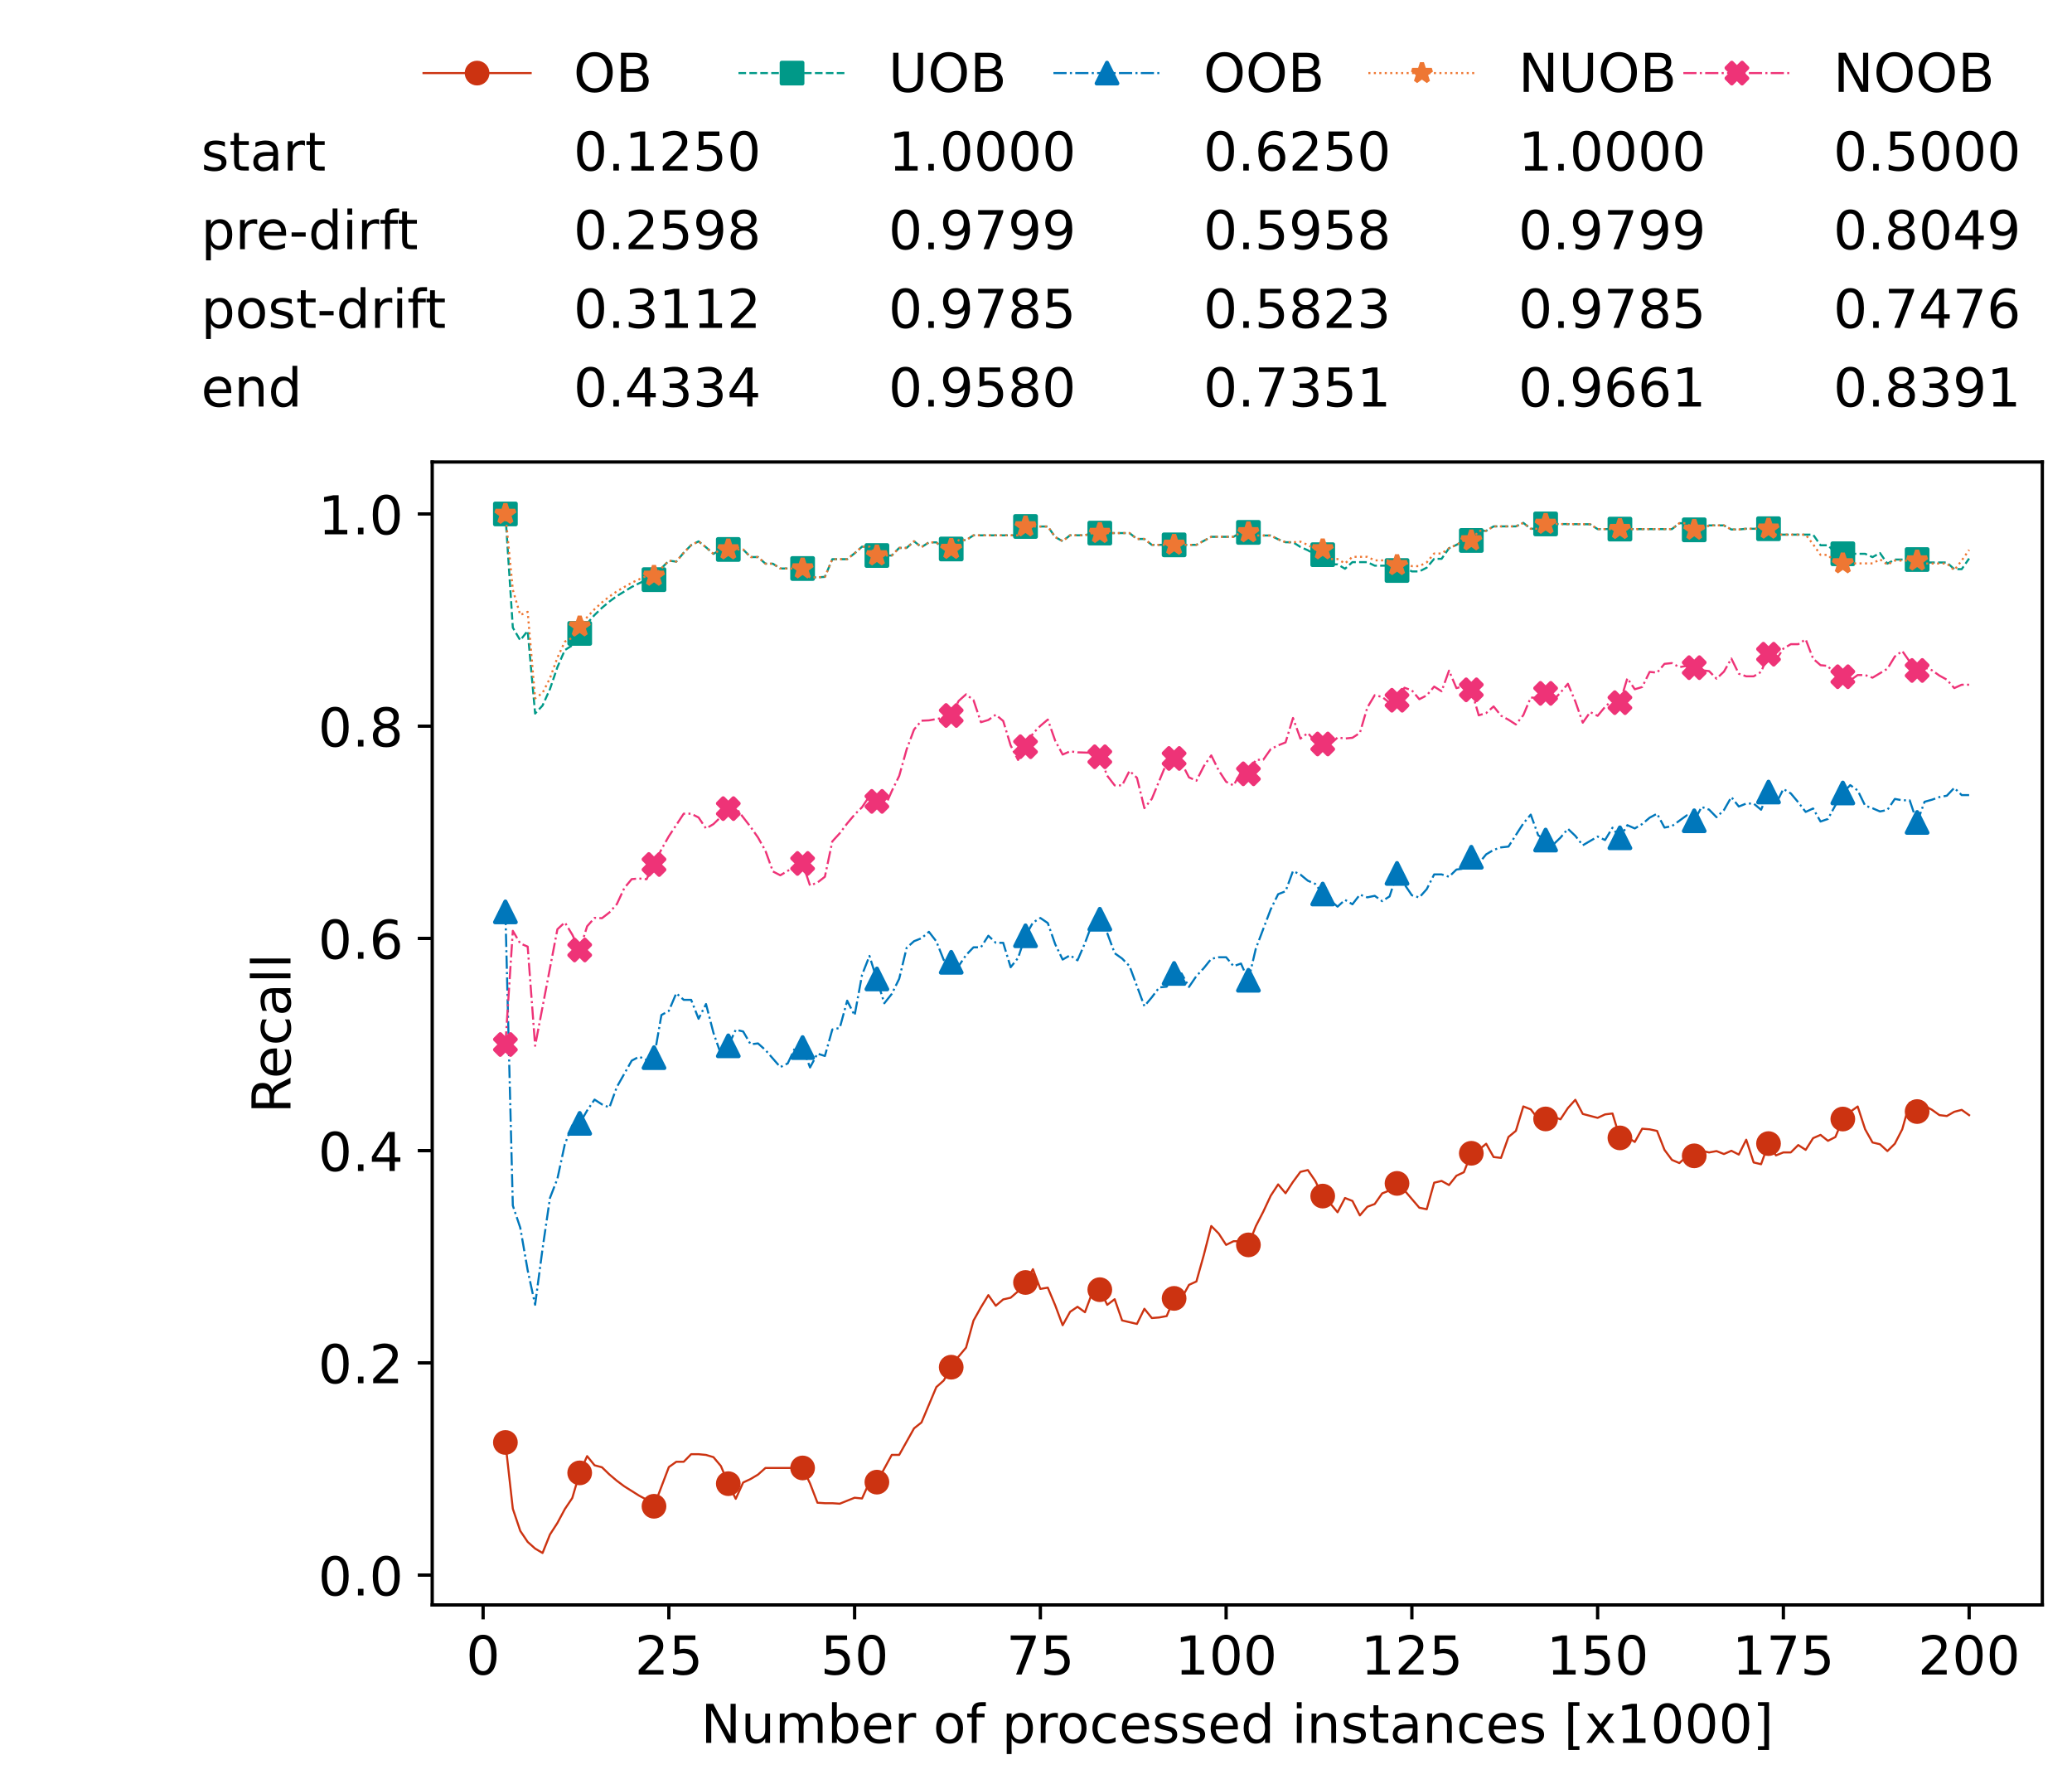 <?xml version="1.0" encoding="utf-8" standalone="no"?>
<!DOCTYPE svg PUBLIC "-//W3C//DTD SVG 1.1//EN"
  "http://www.w3.org/Graphics/SVG/1.1/DTD/svg11.dtd">
<!-- Created with matplotlib (https://matplotlib.org/) -->
<svg height="432.615pt" version="1.1" viewBox="0 0 502.65 432.615" width="502.65pt" xmlns="http://www.w3.org/2000/svg" xmlns:xlink="http://www.w3.org/1999/xlink">
 <defs>
  <style type="text/css">*{stroke-linecap:butt;stroke-linejoin:round;}</style>
 </defs>
 <g id="figure_1">
  <g id="patch_1">
   <path d="M 0 432.615 
L 502.65 432.615 
L 502.65 0 
L 0 0 
z
" style="fill:#ffffff;"/>
  </g>
  <g id="axes_1">
   <g id="patch_2">
    <path d="M 104.85 389.252 
L 495.45 389.252 
L 495.45 112.052 
L 104.85 112.052 
z
" style="fill:#ffffff;"/>
   </g>
   <g id="matplotlib.axis_1">
    <g id="xtick_1">
     <g id="line2d_1">
      <defs>
       <path d="M 0 0 
L 0 3.5 
" id="m6c1cd098b9" style="stroke:#000000;stroke-width:0.8;"/>
      </defs>
      <g>
       <use style="stroke:#000000;stroke-width:0.8;" x="117.197" xlink:href="#m6c1cd098b9" y="389.252"/>
      </g>
     </g>
     <g id="text_1">
      <!-- 0 -->
      <g transform="translate(113.061 406.13)scale(0.13 -0.13)">
       <defs>
        <path d="M 31.781 66.406 
Q 24.172 66.406 20.328 58.906 
Q 16.5 51.422 16.5 36.375 
Q 16.5 21.391 20.328 13.891 
Q 24.172 6.391 31.781 6.391 
Q 39.453 6.391 43.281 13.891 
Q 47.125 21.391 47.125 36.375 
Q 47.125 51.422 43.281 58.906 
Q 39.453 66.406 31.781 66.406 
z
M 31.781 74.219 
Q 44.047 74.219 50.516 64.516 
Q 56.984 54.828 56.984 36.375 
Q 56.984 17.969 50.516 8.266 
Q 44.047 -1.422 31.781 -1.422 
Q 19.531 -1.422 13.062 8.266 
Q 6.594 17.969 6.594 36.375 
Q 6.594 54.828 13.062 64.516 
Q 19.531 74.219 31.781 74.219 
z
" id="DejaVuSans-48"/>
       </defs>
       <use xlink:href="#DejaVuSans-48"/>
      </g>
     </g>
    </g>
    <g id="xtick_2">
     <g id="line2d_2">
      <g>
       <use style="stroke:#000000;stroke-width:0.8;" x="162.259" xlink:href="#m6c1cd098b9" y="389.252"/>
      </g>
     </g>
     <g id="text_2">
      <!-- 25 -->
      <g transform="translate(153.988 406.13)scale(0.13 -0.13)">
       <defs>
        <path d="M 19.188 8.297 
L 53.609 8.297 
L 53.609 0 
L 7.328 0 
L 7.328 8.297 
Q 12.938 14.109 22.625 23.891 
Q 32.328 33.688 34.812 36.531 
Q 39.547 41.844 41.422 45.531 
Q 43.312 49.219 43.312 52.781 
Q 43.312 58.594 39.234 62.25 
Q 35.156 65.922 28.609 65.922 
Q 23.969 65.922 18.812 64.312 
Q 13.672 62.703 7.812 59.422 
L 7.812 69.391 
Q 13.766 71.781 18.938 73 
Q 24.125 74.219 28.422 74.219 
Q 39.75 74.219 46.484 68.547 
Q 53.219 62.891 53.219 53.422 
Q 53.219 48.922 51.531 44.891 
Q 49.859 40.875 45.406 35.406 
Q 44.188 33.984 37.641 27.219 
Q 31.109 20.453 19.188 8.297 
z
" id="DejaVuSans-50"/>
        <path d="M 10.797 72.906 
L 49.516 72.906 
L 49.516 64.594 
L 19.828 64.594 
L 19.828 46.734 
Q 21.969 47.469 24.109 47.828 
Q 26.266 48.188 28.422 48.188 
Q 40.625 48.188 47.75 41.5 
Q 54.891 34.812 54.891 23.391 
Q 54.891 11.625 47.562 5.094 
Q 40.234 -1.422 26.906 -1.422 
Q 22.312 -1.422 17.547 -0.641 
Q 12.797 0.141 7.719 1.703 
L 7.719 11.625 
Q 12.109 9.234 16.797 8.062 
Q 21.484 6.891 26.703 6.891 
Q 35.156 6.891 40.078 11.328 
Q 45.016 15.766 45.016 23.391 
Q 45.016 31 40.078 35.438 
Q 35.156 39.891 26.703 39.891 
Q 22.75 39.891 18.812 39.016 
Q 14.891 38.141 10.797 36.281 
z
" id="DejaVuSans-53"/>
       </defs>
       <use xlink:href="#DejaVuSans-50"/>
       <use x="63.623" xlink:href="#DejaVuSans-53"/>
      </g>
     </g>
    </g>
    <g id="xtick_3">
     <g id="line2d_3">
      <g>
       <use style="stroke:#000000;stroke-width:0.8;" x="207.322" xlink:href="#m6c1cd098b9" y="389.252"/>
      </g>
     </g>
     <g id="text_3">
      <!-- 50 -->
      <g transform="translate(199.05 406.13)scale(0.13 -0.13)">
       <use xlink:href="#DejaVuSans-53"/>
       <use x="63.623" xlink:href="#DejaVuSans-48"/>
      </g>
     </g>
    </g>
    <g id="xtick_4">
     <g id="line2d_4">
      <g>
       <use style="stroke:#000000;stroke-width:0.8;" x="252.384" xlink:href="#m6c1cd098b9" y="389.252"/>
      </g>
     </g>
     <g id="text_4">
      <!-- 75 -->
      <g transform="translate(244.113 406.13)scale(0.13 -0.13)">
       <defs>
        <path d="M 8.203 72.906 
L 55.078 72.906 
L 55.078 68.703 
L 28.609 0 
L 18.312 0 
L 43.219 64.594 
L 8.203 64.594 
z
" id="DejaVuSans-55"/>
       </defs>
       <use xlink:href="#DejaVuSans-55"/>
       <use x="63.623" xlink:href="#DejaVuSans-53"/>
      </g>
     </g>
    </g>
    <g id="xtick_5">
     <g id="line2d_5">
      <g>
       <use style="stroke:#000000;stroke-width:0.8;" x="297.446" xlink:href="#m6c1cd098b9" y="389.252"/>
      </g>
     </g>
     <g id="text_5">
      <!-- 100 -->
      <g transform="translate(285.039 406.13)scale(0.13 -0.13)">
       <defs>
        <path d="M 12.406 8.297 
L 28.516 8.297 
L 28.516 63.922 
L 10.984 60.406 
L 10.984 69.391 
L 28.422 72.906 
L 38.281 72.906 
L 38.281 8.297 
L 54.391 8.297 
L 54.391 0 
L 12.406 0 
z
" id="DejaVuSans-49"/>
       </defs>
       <use xlink:href="#DejaVuSans-49"/>
       <use x="63.623" xlink:href="#DejaVuSans-48"/>
       <use x="127.246" xlink:href="#DejaVuSans-48"/>
      </g>
     </g>
    </g>
    <g id="xtick_6">
     <g id="line2d_6">
      <g>
       <use style="stroke:#000000;stroke-width:0.8;" x="342.509" xlink:href="#m6c1cd098b9" y="389.252"/>
      </g>
     </g>
     <g id="text_6">
      <!-- 125 -->
      <g transform="translate(330.102 406.13)scale(0.13 -0.13)">
       <use xlink:href="#DejaVuSans-49"/>
       <use x="63.623" xlink:href="#DejaVuSans-50"/>
       <use x="127.246" xlink:href="#DejaVuSans-53"/>
      </g>
     </g>
    </g>
    <g id="xtick_7">
     <g id="line2d_7">
      <g>
       <use style="stroke:#000000;stroke-width:0.8;" x="387.571" xlink:href="#m6c1cd098b9" y="389.252"/>
      </g>
     </g>
     <g id="text_7">
      <!-- 150 -->
      <g transform="translate(375.164 406.13)scale(0.13 -0.13)">
       <use xlink:href="#DejaVuSans-49"/>
       <use x="63.623" xlink:href="#DejaVuSans-53"/>
       <use x="127.246" xlink:href="#DejaVuSans-48"/>
      </g>
     </g>
    </g>
    <g id="xtick_8">
     <g id="line2d_8">
      <g>
       <use style="stroke:#000000;stroke-width:0.8;" x="432.633" xlink:href="#m6c1cd098b9" y="389.252"/>
      </g>
     </g>
     <g id="text_8">
      <!-- 175 -->
      <g transform="translate(420.226 406.13)scale(0.13 -0.13)">
       <use xlink:href="#DejaVuSans-49"/>
       <use x="63.623" xlink:href="#DejaVuSans-55"/>
       <use x="127.246" xlink:href="#DejaVuSans-53"/>
      </g>
     </g>
    </g>
    <g id="xtick_9">
     <g id="line2d_9">
      <g>
       <use style="stroke:#000000;stroke-width:0.8;" x="477.695" xlink:href="#m6c1cd098b9" y="389.252"/>
      </g>
     </g>
     <g id="text_9">
      <!-- 200 -->
      <g transform="translate(465.289 406.13)scale(0.13 -0.13)">
       <use xlink:href="#DejaVuSans-50"/>
       <use x="63.623" xlink:href="#DejaVuSans-48"/>
       <use x="127.246" xlink:href="#DejaVuSans-48"/>
      </g>
     </g>
    </g>
    <g id="text_10">
     <!-- Number of processed instances [x1000] -->
     <g transform="translate(170.025 422.711)scale(0.13 -0.13)">
      <defs>
       <path d="M 9.812 72.906 
L 23.094 72.906 
L 55.422 11.922 
L 55.422 72.906 
L 64.984 72.906 
L 64.984 0 
L 51.703 0 
L 19.391 60.984 
L 19.391 0 
L 9.812 0 
z
" id="DejaVuSans-78"/>
       <path d="M 8.5 21.578 
L 8.5 54.688 
L 17.484 54.688 
L 17.484 21.922 
Q 17.484 14.156 20.5 10.266 
Q 23.531 6.391 29.594 6.391 
Q 36.859 6.391 41.078 11.031 
Q 45.312 15.672 45.312 23.688 
L 45.312 54.688 
L 54.297 54.688 
L 54.297 0 
L 45.312 0 
L 45.312 8.406 
Q 42.047 3.422 37.719 1 
Q 33.406 -1.422 27.688 -1.422 
Q 18.266 -1.422 13.375 4.438 
Q 8.5 10.297 8.5 21.578 
z
M 31.109 56 
z
" id="DejaVuSans-117"/>
       <path d="M 52 44.188 
Q 55.375 50.25 60.062 53.125 
Q 64.75 56 71.094 56 
Q 79.641 56 84.281 50.016 
Q 88.922 44.047 88.922 33.016 
L 88.922 0 
L 79.891 0 
L 79.891 32.719 
Q 79.891 40.578 77.094 44.375 
Q 74.312 48.188 68.609 48.188 
Q 61.625 48.188 57.562 43.547 
Q 53.516 38.922 53.516 30.906 
L 53.516 0 
L 44.484 0 
L 44.484 32.719 
Q 44.484 40.625 41.703 44.406 
Q 38.922 48.188 33.109 48.188 
Q 26.219 48.188 22.156 43.531 
Q 18.109 38.875 18.109 30.906 
L 18.109 0 
L 9.078 0 
L 9.078 54.688 
L 18.109 54.688 
L 18.109 46.188 
Q 21.188 51.219 25.484 53.609 
Q 29.781 56 35.688 56 
Q 41.656 56 45.828 52.969 
Q 50 49.953 52 44.188 
z
" id="DejaVuSans-109"/>
       <path d="M 48.688 27.297 
Q 48.688 37.203 44.609 42.844 
Q 40.531 48.484 33.406 48.484 
Q 26.266 48.484 22.188 42.844 
Q 18.109 37.203 18.109 27.297 
Q 18.109 17.391 22.188 11.75 
Q 26.266 6.109 33.406 6.109 
Q 40.531 6.109 44.609 11.75 
Q 48.688 17.391 48.688 27.297 
z
M 18.109 46.391 
Q 20.953 51.266 25.266 53.625 
Q 29.594 56 35.594 56 
Q 45.562 56 51.781 48.094 
Q 58.016 40.188 58.016 27.297 
Q 58.016 14.406 51.781 6.484 
Q 45.562 -1.422 35.594 -1.422 
Q 29.594 -1.422 25.266 0.953 
Q 20.953 3.328 18.109 8.203 
L 18.109 0 
L 9.078 0 
L 9.078 75.984 
L 18.109 75.984 
z
" id="DejaVuSans-98"/>
       <path d="M 56.203 29.594 
L 56.203 25.203 
L 14.891 25.203 
Q 15.484 15.922 20.484 11.062 
Q 25.484 6.203 34.422 6.203 
Q 39.594 6.203 44.453 7.469 
Q 49.312 8.734 54.109 11.281 
L 54.109 2.781 
Q 49.266 0.734 44.188 -0.344 
Q 39.109 -1.422 33.891 -1.422 
Q 20.797 -1.422 13.156 6.188 
Q 5.516 13.812 5.516 26.812 
Q 5.516 40.234 12.766 48.109 
Q 20.016 56 32.328 56 
Q 43.359 56 49.781 48.891 
Q 56.203 41.797 56.203 29.594 
z
M 47.219 32.234 
Q 47.125 39.594 43.094 43.984 
Q 39.062 48.391 32.422 48.391 
Q 24.906 48.391 20.391 44.141 
Q 15.875 39.891 15.188 32.172 
z
" id="DejaVuSans-101"/>
       <path d="M 41.109 46.297 
Q 39.594 47.172 37.812 47.578 
Q 36.031 48 33.891 48 
Q 26.266 48 22.188 43.047 
Q 18.109 38.094 18.109 28.812 
L 18.109 0 
L 9.078 0 
L 9.078 54.688 
L 18.109 54.688 
L 18.109 46.188 
Q 20.953 51.172 25.484 53.578 
Q 30.031 56 36.531 56 
Q 37.453 56 38.578 55.875 
Q 39.703 55.766 41.062 55.516 
z
" id="DejaVuSans-114"/>
       <path id="DejaVuSans-32"/>
       <path d="M 30.609 48.391 
Q 23.391 48.391 19.188 42.75 
Q 14.984 37.109 14.984 27.297 
Q 14.984 17.484 19.156 11.844 
Q 23.344 6.203 30.609 6.203 
Q 37.797 6.203 41.984 11.859 
Q 46.188 17.531 46.188 27.297 
Q 46.188 37.016 41.984 42.703 
Q 37.797 48.391 30.609 48.391 
z
M 30.609 56 
Q 42.328 56 49.016 48.375 
Q 55.719 40.766 55.719 27.297 
Q 55.719 13.875 49.016 6.219 
Q 42.328 -1.422 30.609 -1.422 
Q 18.844 -1.422 12.172 6.219 
Q 5.516 13.875 5.516 27.297 
Q 5.516 40.766 12.172 48.375 
Q 18.844 56 30.609 56 
z
" id="DejaVuSans-111"/>
       <path d="M 37.109 75.984 
L 37.109 68.5 
L 28.516 68.5 
Q 23.688 68.5 21.797 66.547 
Q 19.922 64.594 19.922 59.516 
L 19.922 54.688 
L 34.719 54.688 
L 34.719 47.703 
L 19.922 47.703 
L 19.922 0 
L 10.891 0 
L 10.891 47.703 
L 2.297 47.703 
L 2.297 54.688 
L 10.891 54.688 
L 10.891 58.5 
Q 10.891 67.625 15.141 71.797 
Q 19.391 75.984 28.609 75.984 
z
" id="DejaVuSans-102"/>
       <path d="M 18.109 8.203 
L 18.109 -20.797 
L 9.078 -20.797 
L 9.078 54.688 
L 18.109 54.688 
L 18.109 46.391 
Q 20.953 51.266 25.266 53.625 
Q 29.594 56 35.594 56 
Q 45.562 56 51.781 48.094 
Q 58.016 40.188 58.016 27.297 
Q 58.016 14.406 51.781 6.484 
Q 45.562 -1.422 35.594 -1.422 
Q 29.594 -1.422 25.266 0.953 
Q 20.953 3.328 18.109 8.203 
z
M 48.688 27.297 
Q 48.688 37.203 44.609 42.844 
Q 40.531 48.484 33.406 48.484 
Q 26.266 48.484 22.188 42.844 
Q 18.109 37.203 18.109 27.297 
Q 18.109 17.391 22.188 11.75 
Q 26.266 6.109 33.406 6.109 
Q 40.531 6.109 44.609 11.75 
Q 48.688 17.391 48.688 27.297 
z
" id="DejaVuSans-112"/>
       <path d="M 48.781 52.594 
L 48.781 44.188 
Q 44.969 46.297 41.141 47.344 
Q 37.312 48.391 33.406 48.391 
Q 24.656 48.391 19.812 42.844 
Q 14.984 37.312 14.984 27.297 
Q 14.984 17.281 19.812 11.734 
Q 24.656 6.203 33.406 6.203 
Q 37.312 6.203 41.141 7.25 
Q 44.969 8.297 48.781 10.406 
L 48.781 2.094 
Q 45.016 0.344 40.984 -0.531 
Q 36.969 -1.422 32.422 -1.422 
Q 20.062 -1.422 12.781 6.344 
Q 5.516 14.109 5.516 27.297 
Q 5.516 40.672 12.859 48.328 
Q 20.219 56 33.016 56 
Q 37.156 56 41.109 55.141 
Q 45.062 54.297 48.781 52.594 
z
" id="DejaVuSans-99"/>
       <path d="M 44.281 53.078 
L 44.281 44.578 
Q 40.484 46.531 36.375 47.5 
Q 32.281 48.484 27.875 48.484 
Q 21.188 48.484 17.844 46.438 
Q 14.5 44.391 14.5 40.281 
Q 14.5 37.156 16.891 35.375 
Q 19.281 33.594 26.516 31.984 
L 29.594 31.297 
Q 39.156 29.25 43.188 25.516 
Q 47.219 21.781 47.219 15.094 
Q 47.219 7.469 41.188 3.016 
Q 35.156 -1.422 24.609 -1.422 
Q 20.219 -1.422 15.453 -0.562 
Q 10.688 0.297 5.422 2 
L 5.422 11.281 
Q 10.406 8.688 15.234 7.391 
Q 20.062 6.109 24.812 6.109 
Q 31.156 6.109 34.562 8.281 
Q 37.984 10.453 37.984 14.406 
Q 37.984 18.062 35.516 20.016 
Q 33.062 21.969 24.703 23.781 
L 21.578 24.516 
Q 13.234 26.266 9.516 29.906 
Q 5.812 33.547 5.812 39.891 
Q 5.812 47.609 11.281 51.797 
Q 16.75 56 26.812 56 
Q 31.781 56 36.172 55.266 
Q 40.578 54.547 44.281 53.078 
z
" id="DejaVuSans-115"/>
       <path d="M 45.406 46.391 
L 45.406 75.984 
L 54.391 75.984 
L 54.391 0 
L 45.406 0 
L 45.406 8.203 
Q 42.578 3.328 38.25 0.953 
Q 33.938 -1.422 27.875 -1.422 
Q 17.969 -1.422 11.734 6.484 
Q 5.516 14.406 5.516 27.297 
Q 5.516 40.188 11.734 48.094 
Q 17.969 56 27.875 56 
Q 33.938 56 38.25 53.625 
Q 42.578 51.266 45.406 46.391 
z
M 14.797 27.297 
Q 14.797 17.391 18.875 11.75 
Q 22.953 6.109 30.078 6.109 
Q 37.203 6.109 41.297 11.75 
Q 45.406 17.391 45.406 27.297 
Q 45.406 37.203 41.297 42.844 
Q 37.203 48.484 30.078 48.484 
Q 22.953 48.484 18.875 42.844 
Q 14.797 37.203 14.797 27.297 
z
" id="DejaVuSans-100"/>
       <path d="M 9.422 54.688 
L 18.406 54.688 
L 18.406 0 
L 9.422 0 
z
M 9.422 75.984 
L 18.406 75.984 
L 18.406 64.594 
L 9.422 64.594 
z
" id="DejaVuSans-105"/>
       <path d="M 54.891 33.016 
L 54.891 0 
L 45.906 0 
L 45.906 32.719 
Q 45.906 40.484 42.875 44.328 
Q 39.844 48.188 33.797 48.188 
Q 26.516 48.188 22.312 43.547 
Q 18.109 38.922 18.109 30.906 
L 18.109 0 
L 9.078 0 
L 9.078 54.688 
L 18.109 54.688 
L 18.109 46.188 
Q 21.344 51.125 25.703 53.562 
Q 30.078 56 35.797 56 
Q 45.219 56 50.047 50.172 
Q 54.891 44.344 54.891 33.016 
z
" id="DejaVuSans-110"/>
       <path d="M 18.312 70.219 
L 18.312 54.688 
L 36.812 54.688 
L 36.812 47.703 
L 18.312 47.703 
L 18.312 18.016 
Q 18.312 11.328 20.141 9.422 
Q 21.969 7.516 27.594 7.516 
L 36.812 7.516 
L 36.812 0 
L 27.594 0 
Q 17.188 0 13.234 3.875 
Q 9.281 7.766 9.281 18.016 
L 9.281 47.703 
L 2.688 47.703 
L 2.688 54.688 
L 9.281 54.688 
L 9.281 70.219 
z
" id="DejaVuSans-116"/>
       <path d="M 34.281 27.484 
Q 23.391 27.484 19.188 25 
Q 14.984 22.516 14.984 16.5 
Q 14.984 11.719 18.141 8.906 
Q 21.297 6.109 26.703 6.109 
Q 34.188 6.109 38.703 11.406 
Q 43.219 16.703 43.219 25.484 
L 43.219 27.484 
z
M 52.203 31.203 
L 52.203 0 
L 43.219 0 
L 43.219 8.297 
Q 40.141 3.328 35.547 0.953 
Q 30.953 -1.422 24.312 -1.422 
Q 15.922 -1.422 10.953 3.297 
Q 6 8.016 6 15.922 
Q 6 25.141 12.172 29.828 
Q 18.359 34.516 30.609 34.516 
L 43.219 34.516 
L 43.219 35.406 
Q 43.219 41.609 39.141 45 
Q 35.062 48.391 27.688 48.391 
Q 23 48.391 18.547 47.266 
Q 14.109 46.141 10.016 43.891 
L 10.016 52.203 
Q 14.938 54.109 19.578 55.047 
Q 24.219 56 28.609 56 
Q 40.484 56 46.344 49.844 
Q 52.203 43.703 52.203 31.203 
z
" id="DejaVuSans-97"/>
       <path d="M 8.594 75.984 
L 29.297 75.984 
L 29.297 69 
L 17.578 69 
L 17.578 -6.203 
L 29.297 -6.203 
L 29.297 -13.188 
L 8.594 -13.188 
z
" id="DejaVuSans-91"/>
       <path d="M 54.891 54.688 
L 35.109 28.078 
L 55.906 0 
L 45.312 0 
L 29.391 21.484 
L 13.484 0 
L 2.875 0 
L 24.125 28.609 
L 4.688 54.688 
L 15.281 54.688 
L 29.781 35.203 
L 44.281 54.688 
z
" id="DejaVuSans-120"/>
       <path d="M 30.422 75.984 
L 30.422 -13.188 
L 9.719 -13.188 
L 9.719 -6.203 
L 21.391 -6.203 
L 21.391 69 
L 9.719 69 
L 9.719 75.984 
z
" id="DejaVuSans-93"/>
      </defs>
      <use xlink:href="#DejaVuSans-78"/>
      <use x="74.805" xlink:href="#DejaVuSans-117"/>
      <use x="138.184" xlink:href="#DejaVuSans-109"/>
      <use x="235.596" xlink:href="#DejaVuSans-98"/>
      <use x="299.072" xlink:href="#DejaVuSans-101"/>
      <use x="360.596" xlink:href="#DejaVuSans-114"/>
      <use x="401.709" xlink:href="#DejaVuSans-32"/>
      <use x="433.496" xlink:href="#DejaVuSans-111"/>
      <use x="494.678" xlink:href="#DejaVuSans-102"/>
      <use x="529.883" xlink:href="#DejaVuSans-32"/>
      <use x="561.67" xlink:href="#DejaVuSans-112"/>
      <use x="625.146" xlink:href="#DejaVuSans-114"/>
      <use x="664.01" xlink:href="#DejaVuSans-111"/>
      <use x="725.191" xlink:href="#DejaVuSans-99"/>
      <use x="780.172" xlink:href="#DejaVuSans-101"/>
      <use x="841.695" xlink:href="#DejaVuSans-115"/>
      <use x="893.795" xlink:href="#DejaVuSans-115"/>
      <use x="945.895" xlink:href="#DejaVuSans-101"/>
      <use x="1007.418" xlink:href="#DejaVuSans-100"/>
      <use x="1070.895" xlink:href="#DejaVuSans-32"/>
      <use x="1102.682" xlink:href="#DejaVuSans-105"/>
      <use x="1130.465" xlink:href="#DejaVuSans-110"/>
      <use x="1193.844" xlink:href="#DejaVuSans-115"/>
      <use x="1245.943" xlink:href="#DejaVuSans-116"/>
      <use x="1285.152" xlink:href="#DejaVuSans-97"/>
      <use x="1346.432" xlink:href="#DejaVuSans-110"/>
      <use x="1409.811" xlink:href="#DejaVuSans-99"/>
      <use x="1464.791" xlink:href="#DejaVuSans-101"/>
      <use x="1526.314" xlink:href="#DejaVuSans-115"/>
      <use x="1578.414" xlink:href="#DejaVuSans-32"/>
      <use x="1610.201" xlink:href="#DejaVuSans-91"/>
      <use x="1649.215" xlink:href="#DejaVuSans-120"/>
      <use x="1708.395" xlink:href="#DejaVuSans-49"/>
      <use x="1772.018" xlink:href="#DejaVuSans-48"/>
      <use x="1835.641" xlink:href="#DejaVuSans-48"/>
      <use x="1899.264" xlink:href="#DejaVuSans-48"/>
      <use x="1962.887" xlink:href="#DejaVuSans-93"/>
     </g>
    </g>
   </g>
   <g id="matplotlib.axis_2">
    <g id="ytick_1">
     <g id="line2d_10">
      <defs>
       <path d="M 0 0 
L -3.5 0 
" id="m003a8d7d1e" style="stroke:#000000;stroke-width:0.8;"/>
      </defs>
      <g>
       <use style="stroke:#000000;stroke-width:0.8;" x="104.85" xlink:href="#m003a8d7d1e" y="382.014"/>
      </g>
     </g>
     <g id="text_11">
      <!-- 0.0 -->
      <g transform="translate(77.176 386.952)scale(0.13 -0.13)">
       <defs>
        <path d="M 10.688 12.406 
L 21 12.406 
L 21 0 
L 10.688 0 
z
" id="DejaVuSans-46"/>
       </defs>
       <use xlink:href="#DejaVuSans-48"/>
       <use x="63.623" xlink:href="#DejaVuSans-46"/>
       <use x="95.41" xlink:href="#DejaVuSans-48"/>
      </g>
     </g>
    </g>
    <g id="ytick_2">
     <g id="line2d_11">
      <g>
       <use style="stroke:#000000;stroke-width:0.8;" x="104.85" xlink:href="#m003a8d7d1e" y="330.541"/>
      </g>
     </g>
     <g id="text_12">
      <!-- 0.2 -->
      <g transform="translate(77.176 335.48)scale(0.13 -0.13)">
       <use xlink:href="#DejaVuSans-48"/>
       <use x="63.623" xlink:href="#DejaVuSans-46"/>
       <use x="95.41" xlink:href="#DejaVuSans-50"/>
      </g>
     </g>
    </g>
    <g id="ytick_3">
     <g id="line2d_12">
      <g>
       <use style="stroke:#000000;stroke-width:0.8;" x="104.85" xlink:href="#m003a8d7d1e" y="279.069"/>
      </g>
     </g>
     <g id="text_13">
      <!-- 0.4 -->
      <g transform="translate(77.176 284.008)scale(0.13 -0.13)">
       <defs>
        <path d="M 37.797 64.312 
L 12.891 25.391 
L 37.797 25.391 
z
M 35.203 72.906 
L 47.609 72.906 
L 47.609 25.391 
L 58.016 25.391 
L 58.016 17.188 
L 47.609 17.188 
L 47.609 0 
L 37.797 0 
L 37.797 17.188 
L 4.891 17.188 
L 4.891 26.703 
z
" id="DejaVuSans-52"/>
       </defs>
       <use xlink:href="#DejaVuSans-48"/>
       <use x="63.623" xlink:href="#DejaVuSans-46"/>
       <use x="95.41" xlink:href="#DejaVuSans-52"/>
      </g>
     </g>
    </g>
    <g id="ytick_4">
     <g id="line2d_13">
      <g>
       <use style="stroke:#000000;stroke-width:0.8;" x="104.85" xlink:href="#m003a8d7d1e" y="227.596"/>
      </g>
     </g>
     <g id="text_14">
      <!-- 0.6 -->
      <g transform="translate(77.176 232.535)scale(0.13 -0.13)">
       <defs>
        <path d="M 33.016 40.375 
Q 26.375 40.375 22.484 35.828 
Q 18.609 31.297 18.609 23.391 
Q 18.609 15.531 22.484 10.953 
Q 26.375 6.391 33.016 6.391 
Q 39.656 6.391 43.531 10.953 
Q 47.406 15.531 47.406 23.391 
Q 47.406 31.297 43.531 35.828 
Q 39.656 40.375 33.016 40.375 
z
M 52.594 71.297 
L 52.594 62.312 
Q 48.875 64.062 45.094 64.984 
Q 41.312 65.922 37.594 65.922 
Q 27.828 65.922 22.672 59.328 
Q 17.531 52.734 16.797 39.406 
Q 19.672 43.656 24.016 45.922 
Q 28.375 48.188 33.594 48.188 
Q 44.578 48.188 50.953 41.516 
Q 57.328 34.859 57.328 23.391 
Q 57.328 12.156 50.688 5.359 
Q 44.047 -1.422 33.016 -1.422 
Q 20.359 -1.422 13.672 8.266 
Q 6.984 17.969 6.984 36.375 
Q 6.984 53.656 15.188 63.938 
Q 23.391 74.219 37.203 74.219 
Q 40.922 74.219 44.703 73.484 
Q 48.484 72.75 52.594 71.297 
z
" id="DejaVuSans-54"/>
       </defs>
       <use xlink:href="#DejaVuSans-48"/>
       <use x="63.623" xlink:href="#DejaVuSans-46"/>
       <use x="95.41" xlink:href="#DejaVuSans-54"/>
      </g>
     </g>
    </g>
    <g id="ytick_5">
     <g id="line2d_14">
      <g>
       <use style="stroke:#000000;stroke-width:0.8;" x="104.85" xlink:href="#m003a8d7d1e" y="176.124"/>
      </g>
     </g>
     <g id="text_15">
      <!-- 0.8 -->
      <g transform="translate(77.176 181.063)scale(0.13 -0.13)">
       <defs>
        <path d="M 31.781 34.625 
Q 24.75 34.625 20.719 30.859 
Q 16.703 27.094 16.703 20.516 
Q 16.703 13.922 20.719 10.156 
Q 24.75 6.391 31.781 6.391 
Q 38.812 6.391 42.859 10.172 
Q 46.922 13.969 46.922 20.516 
Q 46.922 27.094 42.891 30.859 
Q 38.875 34.625 31.781 34.625 
z
M 21.922 38.812 
Q 15.578 40.375 12.031 44.719 
Q 8.5 49.078 8.5 55.328 
Q 8.5 64.062 14.719 69.141 
Q 20.953 74.219 31.781 74.219 
Q 42.672 74.219 48.875 69.141 
Q 55.078 64.062 55.078 55.328 
Q 55.078 49.078 51.531 44.719 
Q 48 40.375 41.703 38.812 
Q 48.828 37.156 52.797 32.312 
Q 56.781 27.484 56.781 20.516 
Q 56.781 9.906 50.312 4.234 
Q 43.844 -1.422 31.781 -1.422 
Q 19.734 -1.422 13.25 4.234 
Q 6.781 9.906 6.781 20.516 
Q 6.781 27.484 10.781 32.312 
Q 14.797 37.156 21.922 38.812 
z
M 18.312 54.391 
Q 18.312 48.734 21.844 45.562 
Q 25.391 42.391 31.781 42.391 
Q 38.141 42.391 41.719 45.562 
Q 45.312 48.734 45.312 54.391 
Q 45.312 60.062 41.719 63.234 
Q 38.141 66.406 31.781 66.406 
Q 25.391 66.406 21.844 63.234 
Q 18.312 60.062 18.312 54.391 
z
" id="DejaVuSans-56"/>
       </defs>
       <use xlink:href="#DejaVuSans-48"/>
       <use x="63.623" xlink:href="#DejaVuSans-46"/>
       <use x="95.41" xlink:href="#DejaVuSans-56"/>
      </g>
     </g>
    </g>
    <g id="ytick_6">
     <g id="line2d_15">
      <g>
       <use style="stroke:#000000;stroke-width:0.8;" x="104.85" xlink:href="#m003a8d7d1e" y="124.652"/>
      </g>
     </g>
     <g id="text_16">
      <!-- 1.0 -->
      <g transform="translate(77.176 129.591)scale(0.13 -0.13)">
       <use xlink:href="#DejaVuSans-49"/>
       <use x="63.623" xlink:href="#DejaVuSans-46"/>
       <use x="95.41" xlink:href="#DejaVuSans-48"/>
      </g>
     </g>
    </g>
    <g id="text_17">
     <!-- Recall -->
     <g transform="translate(70.472 270.044)rotate(-90)scale(0.13 -0.13)">
      <defs>
       <path d="M 44.391 34.188 
Q 47.562 33.109 50.562 29.594 
Q 53.562 26.078 56.594 19.922 
L 66.609 0 
L 56 0 
L 46.688 18.703 
Q 43.062 26.031 39.672 28.422 
Q 36.281 30.812 30.422 30.812 
L 19.672 30.812 
L 19.672 0 
L 9.812 0 
L 9.812 72.906 
L 32.078 72.906 
Q 44.578 72.906 50.734 67.672 
Q 56.891 62.453 56.891 51.906 
Q 56.891 45.016 53.688 40.469 
Q 50.484 35.938 44.391 34.188 
z
M 19.672 64.797 
L 19.672 38.922 
L 32.078 38.922 
Q 39.203 38.922 42.844 42.219 
Q 46.484 45.516 46.484 51.906 
Q 46.484 58.297 42.844 61.547 
Q 39.203 64.797 32.078 64.797 
z
" id="DejaVuSans-82"/>
       <path d="M 9.422 75.984 
L 18.406 75.984 
L 18.406 0 
L 9.422 0 
z
" id="DejaVuSans-108"/>
      </defs>
      <use xlink:href="#DejaVuSans-82"/>
      <use x="64.982" xlink:href="#DejaVuSans-101"/>
      <use x="126.506" xlink:href="#DejaVuSans-99"/>
      <use x="181.486" xlink:href="#DejaVuSans-97"/>
      <use x="242.766" xlink:href="#DejaVuSans-108"/>
      <use x="270.549" xlink:href="#DejaVuSans-108"/>
     </g>
    </g>
   </g>
   <g id="line2d_16"/>
   <g id="line2d_17"/>
   <g id="line2d_18"/>
   <g id="line2d_19"/>
   <g id="line2d_20"/>
   <g id="line2d_21">
    <path clip-path="url(#p49c616192e)" d="M 122.605 349.843 
L 124.407 365.928 
L 126.21 371.29 
L 128.012 373.971 
L 129.815 375.579 
L 131.617 376.652 
L 133.419 372.165 
L 135.222 369.375 
L 137.024 366.014 
L 138.827 363.324 
L 140.629 357.224 
L 142.432 353.162 
L 144.234 355.382 
L 146.037 355.87 
L 147.839 357.613 
L 149.642 359.138 
L 151.444 360.484 
L 155.049 362.75 
L 156.852 363.713 
L 158.654 365.322 
L 162.259 355.817 
L 164.062 354.53 
L 165.864 354.53 
L 167.667 352.692 
L 169.469 352.692 
L 171.272 352.87 
L 173.074 353.406 
L 174.877 355.551 
L 176.679 359.841 
L 178.482 363.517 
L 180.284 359.558 
L 182.087 358.709 
L 183.889 357.637 
L 185.692 356.028 
L 194.704 356.028 
L 196.507 359.782 
L 198.309 364.461 
L 200.112 364.578 
L 201.914 364.578 
L 203.717 364.7 
L 207.322 363.25 
L 209.124 363.429 
L 210.927 359.47 
L 212.729 359.47 
L 216.334 352.859 
L 218.137 352.859 
L 221.742 346.425 
L 223.544 344.995 
L 227.149 336.416 
L 228.952 334.808 
L 230.754 331.591 
L 232.557 328.986 
L 234.359 326.842 
L 236.162 320.291 
L 237.964 317.074 
L 239.767 314.11 
L 241.569 316.684 
L 243.372 315.152 
L 245.174 314.743 
L 246.976 313.188 
L 248.779 311.043 
L 250.581 307.826 
L 252.384 312.606 
L 254.186 312.299 
L 255.989 316.589 
L 257.791 321.414 
L 259.594 318.165 
L 261.396 316.939 
L 263.199 318.259 
L 265.001 313.433 
L 266.804 312.79 
L 268.606 316.467 
L 270.409 315.102 
L 272.211 320.249 
L 275.816 321.099 
L 277.619 317.422 
L 279.421 319.669 
L 281.224 319.527 
L 283.026 319.193 
L 284.829 314.904 
L 286.631 314.904 
L 288.434 311.628 
L 290.236 310.803 
L 292.039 304.369 
L 293.841 297.35 
L 295.644 299.17 
L 297.446 301.928 
L 299.249 301.037 
L 301.051 301.037 
L 302.854 301.928 
L 304.656 297.386 
L 306.459 293.876 
L 308.261 290.016 
L 310.064 287.259 
L 311.866 289.403 
L 313.669 286.646 
L 315.471 284.215 
L 317.274 283.782 
L 319.076 286.414 
L 320.879 290.091 
L 322.681 291.846 
L 324.484 294.018 
L 326.286 290.554 
L 328.089 291.268 
L 329.891 294.778 
L 331.694 292.688 
L 333.496 292.014 
L 335.299 289.441 
L 337.101 288.726 
L 338.904 287.016 
L 340.706 288.698 
L 344.311 292.912 
L 346.114 293.28 
L 347.916 286.846 
L 349.719 286.417 
L 351.521 287.418 
L 353.324 285.151 
L 355.126 284.305 
L 356.928 279.709 
L 358.731 278.874 
L 360.533 277.403 
L 362.336 280.62 
L 364.138 280.824 
L 365.941 275.755 
L 367.743 274.27 
L 369.546 268.343 
L 371.348 269.058 
L 373.151 271.381 
L 374.953 271.381 
L 376.756 270.809 
L 378.558 271.469 
L 380.361 268.74 
L 382.163 266.738 
L 383.966 270.169 
L 387.571 271.118 
L 389.373 270.283 
L 391.176 270.057 
L 392.978 275.98 
L 394.781 275.776 
L 396.583 276.964 
L 398.386 273.747 
L 400.188 273.9 
L 401.991 274.29 
L 403.793 278.886 
L 405.596 281.315 
L 407.398 282.085 
L 409.201 280.477 
L 411.003 280.331 
L 412.806 279.083 
L 414.608 279.512 
L 416.411 279.177 
L 418.213 279.892 
L 420.016 279.101 
L 421.818 280.02 
L 423.621 276.42 
L 425.423 281.935 
L 427.226 282.364 
L 429.028 277.36 
L 430.831 280.219 
L 432.633 279.499 
L 434.436 279.499 
L 436.238 277.712 
L 438.041 278.882 
L 439.843 276.041 
L 441.646 275.249 
L 443.448 276.689 
L 445.251 275.77 
L 447.053 271.404 
L 448.856 269.649 
L 450.658 268.362 
L 452.461 273.877 
L 454.263 277.094 
L 456.066 277.518 
L 457.868 279.173 
L 459.671 277.391 
L 461.473 273.882 
L 463.276 267.448 
L 465.078 269.592 
L 466.881 268.163 
L 468.683 269.165 
L 470.485 270.452 
L 472.288 270.672 
L 474.09 269.648 
L 475.893 269.18 
L 477.695 270.467 
L 477.695 270.467 
" style="fill:none;stroke:#cc3311;stroke-linecap:square;stroke-width:0.5;"/>
    <defs>
     <path d="M 0 2.5 
C 0.663 2.5 1.299 2.237 1.768 1.768 
C 2.237 1.299 2.5 0.663 2.5 0 
C 2.5 -0.663 2.237 -1.299 1.768 -1.768 
C 1.299 -2.237 0.663 -2.5 0 -2.5 
C -0.663 -2.5 -1.299 -2.237 -1.768 -1.768 
C -2.237 -1.299 -2.5 -0.663 -2.5 0 
C -2.5 0.663 -2.237 1.299 -1.768 1.768 
C -1.299 2.237 -0.663 2.5 0 2.5 
z
" id="m3bd59b4999" style="stroke:#cc3311;"/>
    </defs>
    <g clip-path="url(#p49c616192e)">
     <use style="fill:#cc3311;stroke:#cc3311;" x="122.605" xlink:href="#m3bd59b4999" y="349.843"/>
     <use style="fill:#cc3311;stroke:#cc3311;" x="140.629" xlink:href="#m3bd59b4999" y="357.224"/>
     <use style="fill:#cc3311;stroke:#cc3311;" x="158.654" xlink:href="#m3bd59b4999" y="365.322"/>
     <use style="fill:#cc3311;stroke:#cc3311;" x="176.679" xlink:href="#m3bd59b4999" y="359.841"/>
     <use style="fill:#cc3311;stroke:#cc3311;" x="194.704" xlink:href="#m3bd59b4999" y="356.028"/>
     <use style="fill:#cc3311;stroke:#cc3311;" x="212.729" xlink:href="#m3bd59b4999" y="359.47"/>
     <use style="fill:#cc3311;stroke:#cc3311;" x="230.754" xlink:href="#m3bd59b4999" y="331.591"/>
     <use style="fill:#cc3311;stroke:#cc3311;" x="248.779" xlink:href="#m3bd59b4999" y="311.043"/>
     <use style="fill:#cc3311;stroke:#cc3311;" x="266.804" xlink:href="#m3bd59b4999" y="312.79"/>
     <use style="fill:#cc3311;stroke:#cc3311;" x="284.829" xlink:href="#m3bd59b4999" y="314.904"/>
     <use style="fill:#cc3311;stroke:#cc3311;" x="302.854" xlink:href="#m3bd59b4999" y="301.928"/>
     <use style="fill:#cc3311;stroke:#cc3311;" x="320.879" xlink:href="#m3bd59b4999" y="290.091"/>
     <use style="fill:#cc3311;stroke:#cc3311;" x="338.904" xlink:href="#m3bd59b4999" y="287.016"/>
     <use style="fill:#cc3311;stroke:#cc3311;" x="356.928" xlink:href="#m3bd59b4999" y="279.709"/>
     <use style="fill:#cc3311;stroke:#cc3311;" x="374.953" xlink:href="#m3bd59b4999" y="271.381"/>
     <use style="fill:#cc3311;stroke:#cc3311;" x="392.978" xlink:href="#m3bd59b4999" y="275.98"/>
     <use style="fill:#cc3311;stroke:#cc3311;" x="411.003" xlink:href="#m3bd59b4999" y="280.331"/>
     <use style="fill:#cc3311;stroke:#cc3311;" x="429.028" xlink:href="#m3bd59b4999" y="277.36"/>
     <use style="fill:#cc3311;stroke:#cc3311;" x="447.053" xlink:href="#m3bd59b4999" y="271.404"/>
     <use style="fill:#cc3311;stroke:#cc3311;" x="465.078" xlink:href="#m3bd59b4999" y="269.592"/>
    </g>
   </g>
   <g id="line2d_22"/>
   <g id="line2d_23"/>
   <g id="line2d_24"/>
   <g id="line2d_25"/>
   <g id="line2d_26">
    <path clip-path="url(#p49c616192e)" d="M 122.605 124.652 
L 124.407 152.226 
L 126.21 155.29 
L 128.012 152.992 
L 129.815 173.06 
L 131.617 171.12 
L 133.419 167.108 
L 135.222 161.801 
L 137.024 157.673 
L 138.827 156.516 
L 140.629 153.619 
L 142.432 151.205 
L 144.234 149.162 
L 146.037 147.412 
L 147.839 145.894 
L 149.642 144.567 
L 153.247 142.354 
L 156.852 140.584 
L 158.654 140.584 
L 160.457 137.826 
L 162.259 135.988 
L 164.062 136.202 
L 165.864 134.058 
L 167.667 132.219 
L 169.469 131.3 
L 171.272 132.73 
L 173.074 134.339 
L 174.877 133.266 
L 180.284 133.266 
L 182.087 135.105 
L 183.889 135.105 
L 185.692 136.713 
L 187.494 136.713 
L 189.297 137.883 
L 194.704 137.883 
L 196.507 140.028 
L 198.309 140.028 
L 200.112 139.911 
L 201.914 135.621 
L 205.519 135.621 
L 207.322 134.191 
L 209.124 132.583 
L 210.927 132.583 
L 212.729 134.728 
L 216.334 134.728 
L 218.137 132.889 
L 219.939 132.889 
L 221.742 131.281 
L 223.544 132.711 
L 225.347 131.541 
L 227.149 131.541 
L 228.952 133.149 
L 230.754 133.149 
L 232.557 131.005 
L 234.359 131.005 
L 236.162 129.835 
L 246.976 129.835 
L 248.779 127.69 
L 254.186 127.69 
L 255.989 130.264 
L 257.791 131.254 
L 259.594 129.824 
L 263.199 129.824 
L 265.001 129.288 
L 274.014 129.288 
L 275.816 130.717 
L 277.619 130.717 
L 279.421 132.147 
L 290.236 132.147 
L 293.841 130.192 
L 299.249 130.192 
L 301.051 129.12 
L 302.854 129.12 
L 304.656 129.877 
L 308.261 129.877 
L 310.064 130.796 
L 311.866 131.511 
L 313.669 131.511 
L 315.471 132.655 
L 317.274 133.459 
L 319.076 134.531 
L 320.879 134.531 
L 322.681 136.871 
L 324.484 136.871 
L 326.286 137.943 
L 328.089 136.335 
L 331.694 136.335 
L 333.496 137.193 
L 337.101 137.193 
L 338.904 138.362 
L 340.706 137.606 
L 342.509 138.595 
L 344.311 138.595 
L 346.114 137.676 
L 347.916 135.532 
L 349.719 135.532 
L 351.521 132.958 
L 353.324 132.154 
L 355.126 131.081 
L 356.928 131.081 
L 358.731 128.742 
L 360.533 128.742 
L 362.336 127.669 
L 367.743 127.669 
L 369.546 126.811 
L 371.348 128.241 
L 373.151 128.241 
L 374.953 127.071 
L 385.768 127.154 
L 387.571 128.324 
L 405.596 128.324 
L 407.398 126.894 
L 409.201 126.894 
L 411.003 128.502 
L 412.806 128.502 
L 414.608 127.43 
L 418.213 127.43 
L 420.016 128.42 
L 421.818 128.42 
L 423.621 128.24 
L 429.028 128.24 
L 430.831 129.67 
L 439.843 129.67 
L 441.646 132.243 
L 443.448 132.243 
L 445.251 134.082 
L 447.053 134.312 
L 452.461 134.312 
L 454.263 135.116 
L 456.066 134.126 
L 457.868 136.7 
L 459.671 135.71 
L 465.078 135.71 
L 466.881 136.425 
L 472.288 136.425 
L 474.09 138.033 
L 475.893 138.033 
L 477.695 135.459 
L 477.695 135.459 
" style="fill:none;stroke:#009988;stroke-dasharray:1.85,0.8;stroke-dashoffset:0;stroke-width:0.5;"/>
    <defs>
     <path d="M -2.5 2.5 
L 2.5 2.5 
L 2.5 -2.5 
L -2.5 -2.5 
z
" id="m0a74685c16" style="stroke:#009988;stroke-linejoin:miter;"/>
    </defs>
    <g clip-path="url(#p49c616192e)">
     <use style="fill:#009988;stroke:#009988;stroke-linejoin:miter;" x="122.605" xlink:href="#m0a74685c16" y="124.652"/>
     <use style="fill:#009988;stroke:#009988;stroke-linejoin:miter;" x="140.629" xlink:href="#m0a74685c16" y="153.619"/>
     <use style="fill:#009988;stroke:#009988;stroke-linejoin:miter;" x="158.654" xlink:href="#m0a74685c16" y="140.584"/>
     <use style="fill:#009988;stroke:#009988;stroke-linejoin:miter;" x="176.679" xlink:href="#m0a74685c16" y="133.266"/>
     <use style="fill:#009988;stroke:#009988;stroke-linejoin:miter;" x="194.704" xlink:href="#m0a74685c16" y="137.883"/>
     <use style="fill:#009988;stroke:#009988;stroke-linejoin:miter;" x="212.729" xlink:href="#m0a74685c16" y="134.728"/>
     <use style="fill:#009988;stroke:#009988;stroke-linejoin:miter;" x="230.754" xlink:href="#m0a74685c16" y="133.149"/>
     <use style="fill:#009988;stroke:#009988;stroke-linejoin:miter;" x="248.779" xlink:href="#m0a74685c16" y="127.69"/>
     <use style="fill:#009988;stroke:#009988;stroke-linejoin:miter;" x="266.804" xlink:href="#m0a74685c16" y="129.288"/>
     <use style="fill:#009988;stroke:#009988;stroke-linejoin:miter;" x="284.829" xlink:href="#m0a74685c16" y="132.147"/>
     <use style="fill:#009988;stroke:#009988;stroke-linejoin:miter;" x="302.854" xlink:href="#m0a74685c16" y="129.12"/>
     <use style="fill:#009988;stroke:#009988;stroke-linejoin:miter;" x="320.879" xlink:href="#m0a74685c16" y="134.531"/>
     <use style="fill:#009988;stroke:#009988;stroke-linejoin:miter;" x="338.904" xlink:href="#m0a74685c16" y="138.362"/>
     <use style="fill:#009988;stroke:#009988;stroke-linejoin:miter;" x="356.928" xlink:href="#m0a74685c16" y="131.081"/>
     <use style="fill:#009988;stroke:#009988;stroke-linejoin:miter;" x="374.953" xlink:href="#m0a74685c16" y="127.071"/>
     <use style="fill:#009988;stroke:#009988;stroke-linejoin:miter;" x="392.978" xlink:href="#m0a74685c16" y="128.324"/>
     <use style="fill:#009988;stroke:#009988;stroke-linejoin:miter;" x="411.003" xlink:href="#m0a74685c16" y="128.502"/>
     <use style="fill:#009988;stroke:#009988;stroke-linejoin:miter;" x="429.028" xlink:href="#m0a74685c16" y="128.24"/>
     <use style="fill:#009988;stroke:#009988;stroke-linejoin:miter;" x="447.053" xlink:href="#m0a74685c16" y="134.312"/>
     <use style="fill:#009988;stroke:#009988;stroke-linejoin:miter;" x="465.078" xlink:href="#m0a74685c16" y="135.71"/>
    </g>
   </g>
   <g id="line2d_27"/>
   <g id="line2d_28"/>
   <g id="line2d_29"/>
   <g id="line2d_30"/>
   <g id="line2d_31">
    <path clip-path="url(#p49c616192e)" d="M 122.605 221.162 
L 124.407 292.396 
L 126.21 297.758 
L 128.012 308.099 
L 129.815 316.448 
L 131.617 302.865 
L 133.419 290.536 
L 135.222 285.886 
L 137.024 277.503 
L 138.827 272.941 
L 140.629 272.458 
L 142.432 269.333 
L 144.234 266.688 
L 146.037 267.855 
L 147.839 268.603 
L 149.642 263.627 
L 153.247 257.241 
L 155.049 256.282 
L 156.852 257.054 
L 158.654 256.518 
L 160.457 246.177 
L 162.259 245.175 
L 164.062 240.885 
L 165.864 242.494 
L 167.667 242.494 
L 169.469 247.09 
L 171.272 243.515 
L 173.074 250.485 
L 174.877 255.652 
L 176.679 253.65 
L 178.482 249.744 
L 180.284 250.168 
L 182.087 253.279 
L 183.889 253.065 
L 185.692 254.673 
L 189.297 258.807 
L 191.099 257.913 
L 192.902 254.069 
L 194.704 254.069 
L 196.507 258.895 
L 198.309 255.532 
L 200.112 256.116 
L 201.914 249.682 
L 203.717 249.315 
L 205.519 242.697 
L 207.322 246.271 
L 209.124 236.442 
L 210.927 231.852 
L 214.532 243.326 
L 216.334 241.064 
L 218.137 237.387 
L 219.939 229.881 
L 221.742 228.272 
L 223.544 227.557 
L 225.347 225.998 
L 227.149 228.321 
L 228.952 232.854 
L 230.754 233.39 
L 232.557 234.309 
L 234.359 231.629 
L 236.162 229.757 
L 237.964 229.757 
L 239.767 226.949 
L 241.569 228.665 
L 243.372 228.665 
L 245.174 234.588 
L 246.976 232.326 
L 248.779 226.964 
L 250.581 223.747 
L 252.384 222.644 
L 254.186 223.87 
L 255.989 229.017 
L 257.791 232.729 
L 259.594 231.689 
L 261.396 232.915 
L 263.199 228.735 
L 265.001 223.91 
L 266.804 222.945 
L 268.606 226.315 
L 270.409 231.189 
L 272.211 232.476 
L 274.014 234.314 
L 277.619 244.026 
L 279.421 241.881 
L 281.224 239.477 
L 283.026 239.31 
L 284.829 236.093 
L 286.631 236.093 
L 288.434 239.368 
L 290.236 236.729 
L 292.039 234.799 
L 293.841 232.549 
L 295.644 232.159 
L 297.446 232.159 
L 299.249 234.337 
L 301.051 233.693 
L 302.854 237.752 
L 304.656 230.056 
L 308.261 220.551 
L 310.064 216.875 
L 311.866 216.16 
L 313.669 211.258 
L 315.471 212.115 
L 317.274 213.6 
L 319.076 214.38 
L 320.879 216.831 
L 324.484 219.895 
L 326.286 218.245 
L 328.089 219.318 
L 329.891 216.978 
L 331.694 217.638 
L 333.496 217.27 
L 335.299 218.557 
L 337.101 217.413 
L 338.904 211.834 
L 342.509 217.135 
L 344.311 217.671 
L 346.114 215.649 
L 347.916 212.075 
L 349.719 212.075 
L 351.521 212.646 
L 353.324 210.892 
L 355.126 210.666 
L 356.928 207.908 
L 358.731 209.413 
L 360.533 207.207 
L 362.336 206.134 
L 364.138 205.521 
L 365.941 205.327 
L 369.546 199.714 
L 371.348 197.57 
L 373.151 202.574 
L 376.756 204.888 
L 378.558 203.155 
L 380.361 201.011 
L 382.163 202.726 
L 383.966 205.014 
L 387.571 202.902 
L 389.373 203.737 
L 391.176 200.746 
L 392.978 203.197 
L 394.781 200.133 
L 396.583 200.925 
L 398.386 199.853 
L 400.188 198.321 
L 401.991 197.346 
L 403.793 200.716 
L 405.596 200.356 
L 409.201 197.75 
L 411.003 199.066 
L 412.806 195.712 
L 414.608 196.356 
L 416.411 198.194 
L 418.213 196.478 
L 420.016 193.311 
L 421.818 195.609 
L 423.621 194.889 
L 425.423 194.889 
L 427.226 196.39 
L 429.028 192.101 
L 430.831 194.96 
L 432.633 191.361 
L 434.436 192.433 
L 436.238 194.578 
L 438.041 196.918 
L 439.843 196.082 
L 441.646 199.249 
L 443.448 198.62 
L 445.251 195.311 
L 447.053 192.323 
L 448.856 190.422 
L 450.658 191.709 
L 452.461 195.386 
L 454.263 196.029 
L 456.066 196.807 
L 457.868 196.439 
L 459.671 193.767 
L 461.473 194.101 
L 463.276 194.101 
L 465.078 199.463 
L 466.881 194.458 
L 468.683 193.957 
L 470.485 193.314 
L 472.288 192.984 
L 474.09 191.083 
L 475.893 192.837 
L 477.695 192.837 
L 477.695 192.837 
" style="fill:none;stroke:#0077bb;stroke-dasharray:3.2,0.8,0.5,0.8;stroke-dashoffset:0;stroke-width:0.5;"/>
    <defs>
     <path d="M 0 -2.5 
L -2.5 2.5 
L 2.5 2.5 
z
" id="m37e8da50d0" style="stroke:#0077bb;stroke-linejoin:miter;"/>
    </defs>
    <g clip-path="url(#p49c616192e)">
     <use style="fill:#0077bb;stroke:#0077bb;stroke-linejoin:miter;" x="122.605" xlink:href="#m37e8da50d0" y="221.162"/>
     <use style="fill:#0077bb;stroke:#0077bb;stroke-linejoin:miter;" x="140.629" xlink:href="#m37e8da50d0" y="272.458"/>
     <use style="fill:#0077bb;stroke:#0077bb;stroke-linejoin:miter;" x="158.654" xlink:href="#m37e8da50d0" y="256.518"/>
     <use style="fill:#0077bb;stroke:#0077bb;stroke-linejoin:miter;" x="176.679" xlink:href="#m37e8da50d0" y="253.65"/>
     <use style="fill:#0077bb;stroke:#0077bb;stroke-linejoin:miter;" x="194.704" xlink:href="#m37e8da50d0" y="254.069"/>
     <use style="fill:#0077bb;stroke:#0077bb;stroke-linejoin:miter;" x="212.729" xlink:href="#m37e8da50d0" y="237.428"/>
     <use style="fill:#0077bb;stroke:#0077bb;stroke-linejoin:miter;" x="230.754" xlink:href="#m37e8da50d0" y="233.39"/>
     <use style="fill:#0077bb;stroke:#0077bb;stroke-linejoin:miter;" x="248.779" xlink:href="#m37e8da50d0" y="226.964"/>
     <use style="fill:#0077bb;stroke:#0077bb;stroke-linejoin:miter;" x="266.804" xlink:href="#m37e8da50d0" y="222.945"/>
     <use style="fill:#0077bb;stroke:#0077bb;stroke-linejoin:miter;" x="284.829" xlink:href="#m37e8da50d0" y="236.093"/>
     <use style="fill:#0077bb;stroke:#0077bb;stroke-linejoin:miter;" x="302.854" xlink:href="#m37e8da50d0" y="237.752"/>
     <use style="fill:#0077bb;stroke:#0077bb;stroke-linejoin:miter;" x="320.879" xlink:href="#m37e8da50d0" y="216.831"/>
     <use style="fill:#0077bb;stroke:#0077bb;stroke-linejoin:miter;" x="338.904" xlink:href="#m37e8da50d0" y="211.834"/>
     <use style="fill:#0077bb;stroke:#0077bb;stroke-linejoin:miter;" x="356.928" xlink:href="#m37e8da50d0" y="207.908"/>
     <use style="fill:#0077bb;stroke:#0077bb;stroke-linejoin:miter;" x="374.953" xlink:href="#m37e8da50d0" y="203.744"/>
     <use style="fill:#0077bb;stroke:#0077bb;stroke-linejoin:miter;" x="392.978" xlink:href="#m37e8da50d0" y="203.197"/>
     <use style="fill:#0077bb;stroke:#0077bb;stroke-linejoin:miter;" x="411.003" xlink:href="#m37e8da50d0" y="199.066"/>
     <use style="fill:#0077bb;stroke:#0077bb;stroke-linejoin:miter;" x="429.028" xlink:href="#m37e8da50d0" y="192.101"/>
     <use style="fill:#0077bb;stroke:#0077bb;stroke-linejoin:miter;" x="447.053" xlink:href="#m37e8da50d0" y="192.323"/>
     <use style="fill:#0077bb;stroke:#0077bb;stroke-linejoin:miter;" x="465.078" xlink:href="#m37e8da50d0" y="199.463"/>
    </g>
   </g>
   <g id="line2d_32"/>
   <g id="line2d_33"/>
   <g id="line2d_34"/>
   <g id="line2d_35"/>
   <g id="line2d_36">
    <path clip-path="url(#p49c616192e)" d="M 122.605 124.652 
L 124.407 143.035 
L 126.21 149.162 
L 128.012 148.396 
L 129.815 169.384 
L 131.617 168.056 
L 133.419 164.482 
L 135.222 159.503 
L 137.024 155.631 
L 138.827 154.677 
L 140.629 151.948 
L 142.432 149.673 
L 144.234 147.748 
L 146.037 146.099 
L 147.839 144.669 
L 149.642 143.418 
L 153.247 141.333 
L 156.852 139.665 
L 158.654 139.665 
L 162.259 135.988 
L 164.062 136.202 
L 165.864 134.058 
L 167.667 132.219 
L 169.469 131.3 
L 171.272 132.73 
L 173.074 134.339 
L 174.877 133.266 
L 180.284 133.266 
L 182.087 135.105 
L 183.889 135.105 
L 185.692 136.713 
L 187.494 136.713 
L 189.297 137.883 
L 194.704 137.883 
L 196.507 140.028 
L 198.309 140.028 
L 200.112 139.911 
L 201.914 135.621 
L 205.519 135.621 
L 207.322 134.191 
L 209.124 132.583 
L 210.927 132.583 
L 212.729 134.728 
L 216.334 134.728 
L 218.137 132.889 
L 219.939 132.889 
L 221.742 131.281 
L 223.544 132.711 
L 225.347 131.541 
L 227.149 131.541 
L 228.952 133.149 
L 230.754 133.149 
L 232.557 131.005 
L 234.359 131.005 
L 236.162 129.835 
L 246.976 129.835 
L 248.779 127.69 
L 254.186 127.69 
L 255.989 130.264 
L 257.791 131.254 
L 259.594 129.824 
L 263.199 129.824 
L 265.001 129.288 
L 274.014 129.288 
L 275.816 130.717 
L 277.619 130.717 
L 279.421 132.147 
L 290.236 132.147 
L 293.841 130.192 
L 299.249 130.192 
L 301.051 129.12 
L 302.854 129.12 
L 304.656 129.877 
L 308.261 129.877 
L 310.064 130.796 
L 311.866 131.511 
L 313.669 131.511 
L 315.471 131.368 
L 317.274 132.172 
L 319.076 133.245 
L 320.879 133.245 
L 322.681 135.584 
L 324.484 135.584 
L 326.286 136.656 
L 328.089 135.048 
L 331.694 135.048 
L 333.496 135.906 
L 337.101 135.906 
L 338.904 137.076 
L 340.706 136.319 
L 342.509 137.309 
L 344.311 137.309 
L 346.114 136.389 
L 347.916 134.245 
L 349.719 134.245 
L 351.521 132.958 
L 353.324 132.154 
L 355.126 131.081 
L 356.928 131.081 
L 358.731 128.742 
L 360.533 128.742 
L 362.336 127.669 
L 367.743 127.669 
L 369.546 126.811 
L 371.348 128.241 
L 373.151 128.241 
L 374.953 127.071 
L 385.768 127.154 
L 387.571 128.324 
L 405.596 128.324 
L 407.398 126.894 
L 409.201 126.894 
L 411.003 128.502 
L 412.806 128.502 
L 414.608 127.43 
L 418.213 127.43 
L 420.016 128.42 
L 421.818 128.42 
L 423.621 128.24 
L 429.028 128.24 
L 430.831 129.67 
L 438.041 129.67 
L 439.843 132.009 
L 441.646 134.583 
L 443.448 134.583 
L 445.251 136.421 
L 447.053 136.651 
L 454.263 136.651 
L 456.066 135.661 
L 457.868 136.948 
L 459.671 135.958 
L 465.078 135.958 
L 466.881 136.673 
L 472.288 136.673 
L 474.09 138.282 
L 475.893 135.942 
L 477.695 133.368 
L 477.695 133.368 
" style="fill:none;stroke:#ee7733;stroke-dasharray:0.5,0.825;stroke-dashoffset:0;stroke-width:0.5;"/>
    <defs>
     <path d="M 0 -2.5 
L -0.561 -0.773 
L -2.378 -0.773 
L -0.908 0.295 
L -1.469 2.023 
L -0 0.955 
L 1.469 2.023 
L 0.908 0.295 
L 2.378 -0.773 
L 0.561 -0.773 
z
" id="m092d505ef7" style="stroke:#ee7733;stroke-linejoin:bevel;"/>
    </defs>
    <g clip-path="url(#p49c616192e)">
     <use style="fill:#ee7733;stroke:#ee7733;stroke-linejoin:bevel;" x="122.605" xlink:href="#m092d505ef7" y="124.652"/>
     <use style="fill:#ee7733;stroke:#ee7733;stroke-linejoin:bevel;" x="140.629" xlink:href="#m092d505ef7" y="151.948"/>
     <use style="fill:#ee7733;stroke:#ee7733;stroke-linejoin:bevel;" x="158.654" xlink:href="#m092d505ef7" y="139.665"/>
     <use style="fill:#ee7733;stroke:#ee7733;stroke-linejoin:bevel;" x="176.679" xlink:href="#m092d505ef7" y="133.266"/>
     <use style="fill:#ee7733;stroke:#ee7733;stroke-linejoin:bevel;" x="194.704" xlink:href="#m092d505ef7" y="137.883"/>
     <use style="fill:#ee7733;stroke:#ee7733;stroke-linejoin:bevel;" x="212.729" xlink:href="#m092d505ef7" y="134.728"/>
     <use style="fill:#ee7733;stroke:#ee7733;stroke-linejoin:bevel;" x="230.754" xlink:href="#m092d505ef7" y="133.149"/>
     <use style="fill:#ee7733;stroke:#ee7733;stroke-linejoin:bevel;" x="248.779" xlink:href="#m092d505ef7" y="127.69"/>
     <use style="fill:#ee7733;stroke:#ee7733;stroke-linejoin:bevel;" x="266.804" xlink:href="#m092d505ef7" y="129.288"/>
     <use style="fill:#ee7733;stroke:#ee7733;stroke-linejoin:bevel;" x="284.829" xlink:href="#m092d505ef7" y="132.147"/>
     <use style="fill:#ee7733;stroke:#ee7733;stroke-linejoin:bevel;" x="302.854" xlink:href="#m092d505ef7" y="129.12"/>
     <use style="fill:#ee7733;stroke:#ee7733;stroke-linejoin:bevel;" x="320.879" xlink:href="#m092d505ef7" y="133.245"/>
     <use style="fill:#ee7733;stroke:#ee7733;stroke-linejoin:bevel;" x="338.904" xlink:href="#m092d505ef7" y="137.076"/>
     <use style="fill:#ee7733;stroke:#ee7733;stroke-linejoin:bevel;" x="356.928" xlink:href="#m092d505ef7" y="131.081"/>
     <use style="fill:#ee7733;stroke:#ee7733;stroke-linejoin:bevel;" x="374.953" xlink:href="#m092d505ef7" y="127.071"/>
     <use style="fill:#ee7733;stroke:#ee7733;stroke-linejoin:bevel;" x="392.978" xlink:href="#m092d505ef7" y="128.324"/>
     <use style="fill:#ee7733;stroke:#ee7733;stroke-linejoin:bevel;" x="411.003" xlink:href="#m092d505ef7" y="128.502"/>
     <use style="fill:#ee7733;stroke:#ee7733;stroke-linejoin:bevel;" x="429.028" xlink:href="#m092d505ef7" y="128.24"/>
     <use style="fill:#ee7733;stroke:#ee7733;stroke-linejoin:bevel;" x="447.053" xlink:href="#m092d505ef7" y="136.651"/>
     <use style="fill:#ee7733;stroke:#ee7733;stroke-linejoin:bevel;" x="465.078" xlink:href="#m092d505ef7" y="135.958"/>
    </g>
   </g>
   <g id="line2d_37"/>
   <g id="line2d_38"/>
   <g id="line2d_39"/>
   <g id="line2d_40"/>
   <g id="line2d_41">
    <path clip-path="url(#p49c616192e)" d="M 122.605 253.333 
L 124.407 225.758 
L 126.21 228.822 
L 128.012 229.588 
L 129.815 253.639 
L 135.222 225.375 
L 137.024 223.716 
L 138.827 226.677 
L 140.629 230.4 
L 142.432 224.652 
L 144.234 222.616 
L 146.037 222.689 
L 147.839 221.3 
L 149.642 219.281 
L 151.444 215.397 
L 153.247 213.215 
L 155.049 213.069 
L 156.852 213.244 
L 160.457 205.993 
L 162.259 202.817 
L 165.864 197.348 
L 167.667 197.348 
L 169.469 198.268 
L 171.272 200.948 
L 173.074 199.876 
L 174.877 198.121 
L 176.679 196.12 
L 178.482 195.89 
L 182.087 200.556 
L 183.889 203.13 
L 185.692 206.347 
L 187.494 211.351 
L 189.297 212.287 
L 192.902 210.128 
L 194.704 209.414 
L 196.507 214.775 
L 198.309 214.044 
L 200.112 212.64 
L 201.914 204.062 
L 203.717 202.101 
L 205.519 199.711 
L 207.322 197.566 
L 209.124 195.779 
L 210.927 193.079 
L 212.729 194.366 
L 214.532 195.975 
L 216.334 191.874 
L 218.137 188.197 
L 219.939 181.763 
L 221.742 176.938 
L 223.544 174.793 
L 225.347 174.715 
L 228.952 174.065 
L 230.754 173.529 
L 232.557 170.006 
L 234.359 168.397 
L 236.162 169.801 
L 237.964 175.163 
L 239.767 174.617 
L 241.569 173.33 
L 243.372 174.862 
L 245.174 180.785 
L 246.976 184.32 
L 250.581 177.886 
L 252.384 176.048 
L 254.186 174.516 
L 255.989 179.663 
L 257.791 183.004 
L 259.594 182.224 
L 261.396 182.469 
L 265.001 182.579 
L 266.804 183.544 
L 268.606 188.14 
L 270.409 190.48 
L 272.211 190.48 
L 274.014 186.956 
L 275.816 188.646 
L 277.619 195.999 
L 279.421 193.753 
L 283.026 185.024 
L 284.829 183.951 
L 286.631 185.024 
L 288.434 188.533 
L 290.236 189.358 
L 292.039 185.819 
L 293.841 183.21 
L 295.644 186.849 
L 297.446 189.607 
L 299.249 190.498 
L 301.051 187.281 
L 302.854 187.677 
L 304.656 184.27 
L 306.459 184.27 
L 308.261 181.697 
L 310.064 180.778 
L 311.866 180.063 
L 313.669 174.139 
L 315.471 179.143 
L 317.274 177.782 
L 319.076 179.83 
L 320.879 180.442 
L 322.681 180.54 
L 324.484 178.869 
L 326.286 179.116 
L 328.089 178.937 
L 329.891 177.768 
L 331.694 171.609 
L 333.496 168.606 
L 335.299 169.035 
L 337.101 170.465 
L 338.904 169.835 
L 340.706 166.807 
L 342.509 167.437 
L 344.311 169.582 
L 346.114 168.662 
L 347.916 166.518 
L 349.719 167.662 
L 351.521 162.657 
L 353.324 166.898 
L 355.126 166.39 
L 356.928 167.309 
L 358.731 173.493 
L 360.533 172.941 
L 362.336 171.333 
L 364.138 173.579 
L 365.941 174.554 
L 367.743 175.709 
L 369.546 173.447 
L 371.348 169.158 
L 373.151 169.337 
L 374.953 168.167 
L 376.756 169.883 
L 378.558 167.985 
L 380.361 165.841 
L 382.163 170.13 
L 383.966 175.277 
L 385.768 172.704 
L 387.571 173.614 
L 389.373 171.441 
L 391.176 169.804 
L 392.978 170.417 
L 394.781 164.494 
L 396.583 167.166 
L 398.386 166.63 
L 400.188 162.954 
L 401.991 163.148 
L 403.793 161.004 
L 405.596 160.824 
L 407.398 161.814 
L 409.201 161.492 
L 411.003 161.931 
L 412.806 162.555 
L 414.608 162.769 
L 416.411 164.607 
L 418.213 162.892 
L 420.016 159.724 
L 421.818 163.401 
L 423.621 164.031 
L 425.423 164.031 
L 427.226 162.958 
L 429.028 158.669 
L 430.831 160.099 
L 432.633 157.309 
L 434.436 156.237 
L 436.238 156.237 
L 438.041 155.067 
L 439.843 159.746 
L 441.646 161.33 
L 443.448 161.51 
L 445.251 163.9 
L 447.053 164.13 
L 448.856 165.007 
L 450.658 163.72 
L 452.461 163.72 
L 454.263 164.363 
L 457.868 162.2 
L 459.671 159.23 
L 461.473 157.893 
L 463.276 160.467 
L 465.078 162.612 
L 466.881 161.897 
L 468.683 162.565 
L 470.485 163.852 
L 472.288 164.842 
L 474.09 166.889 
L 475.893 166.07 
L 477.695 166.07 
L 477.695 166.07 
" style="fill:none;stroke:#ee3377;stroke-dasharray:3.2,0.8,0.5,0.8;stroke-dashoffset:0;stroke-width:0.5;"/>
    <defs>
     <path d="M -1.25 2.5 
L 0 1.25 
L 1.25 2.5 
L 2.5 1.25 
L 1.25 0 
L 2.5 -1.25 
L 1.25 -2.5 
L 0 -1.25 
L -1.25 -2.5 
L -2.5 -1.25 
L -1.25 0 
L -2.5 1.25 
z
" id="mede76a6302" style="stroke:#ee3377;stroke-linejoin:miter;"/>
    </defs>
    <g clip-path="url(#p49c616192e)">
     <use style="fill:#ee3377;stroke:#ee3377;stroke-linejoin:miter;" x="122.605" xlink:href="#mede76a6302" y="253.333"/>
     <use style="fill:#ee3377;stroke:#ee3377;stroke-linejoin:miter;" x="140.629" xlink:href="#mede76a6302" y="230.4"/>
     <use style="fill:#ee3377;stroke:#ee3377;stroke-linejoin:miter;" x="158.654" xlink:href="#mede76a6302" y="209.669"/>
     <use style="fill:#ee3377;stroke:#ee3377;stroke-linejoin:miter;" x="176.679" xlink:href="#mede76a6302" y="196.12"/>
     <use style="fill:#ee3377;stroke:#ee3377;stroke-linejoin:miter;" x="194.704" xlink:href="#mede76a6302" y="209.414"/>
     <use style="fill:#ee3377;stroke:#ee3377;stroke-linejoin:miter;" x="212.729" xlink:href="#mede76a6302" y="194.366"/>
     <use style="fill:#ee3377;stroke:#ee3377;stroke-linejoin:miter;" x="230.754" xlink:href="#mede76a6302" y="173.529"/>
     <use style="fill:#ee3377;stroke:#ee3377;stroke-linejoin:miter;" x="248.779" xlink:href="#mede76a6302" y="181.103"/>
     <use style="fill:#ee3377;stroke:#ee3377;stroke-linejoin:miter;" x="266.804" xlink:href="#mede76a6302" y="183.544"/>
     <use style="fill:#ee3377;stroke:#ee3377;stroke-linejoin:miter;" x="284.829" xlink:href="#mede76a6302" y="183.951"/>
     <use style="fill:#ee3377;stroke:#ee3377;stroke-linejoin:miter;" x="302.854" xlink:href="#mede76a6302" y="187.677"/>
     <use style="fill:#ee3377;stroke:#ee3377;stroke-linejoin:miter;" x="320.879" xlink:href="#mede76a6302" y="180.442"/>
     <use style="fill:#ee3377;stroke:#ee3377;stroke-linejoin:miter;" x="338.904" xlink:href="#mede76a6302" y="169.835"/>
     <use style="fill:#ee3377;stroke:#ee3377;stroke-linejoin:miter;" x="356.928" xlink:href="#mede76a6302" y="167.309"/>
     <use style="fill:#ee3377;stroke:#ee3377;stroke-linejoin:miter;" x="374.953" xlink:href="#mede76a6302" y="168.167"/>
     <use style="fill:#ee3377;stroke:#ee3377;stroke-linejoin:miter;" x="392.978" xlink:href="#mede76a6302" y="170.417"/>
     <use style="fill:#ee3377;stroke:#ee3377;stroke-linejoin:miter;" x="411.003" xlink:href="#mede76a6302" y="161.931"/>
     <use style="fill:#ee3377;stroke:#ee3377;stroke-linejoin:miter;" x="429.028" xlink:href="#mede76a6302" y="158.669"/>
     <use style="fill:#ee3377;stroke:#ee3377;stroke-linejoin:miter;" x="447.053" xlink:href="#mede76a6302" y="164.13"/>
     <use style="fill:#ee3377;stroke:#ee3377;stroke-linejoin:miter;" x="465.078" xlink:href="#mede76a6302" y="162.612"/>
    </g>
   </g>
   <g id="line2d_42"/>
   <g id="line2d_43"/>
   <g id="line2d_44"/>
   <g id="line2d_45"/>
   <g id="patch_3">
    <path d="M 104.85 389.252 
L 104.85 112.052 
" style="fill:none;stroke:#000000;stroke-linecap:square;stroke-linejoin:miter;stroke-width:0.8;"/>
   </g>
   <g id="patch_4">
    <path d="M 495.45 389.252 
L 495.45 112.052 
" style="fill:none;stroke:#000000;stroke-linecap:square;stroke-linejoin:miter;stroke-width:0.8;"/>
   </g>
   <g id="patch_5">
    <path d="M 104.85 389.252 
L 495.45 389.252 
" style="fill:none;stroke:#000000;stroke-linecap:square;stroke-linejoin:miter;stroke-width:0.8;"/>
   </g>
   <g id="patch_6">
    <path d="M 104.85 112.052 
L 495.45 112.052 
" style="fill:none;stroke:#000000;stroke-linecap:square;stroke-linejoin:miter;stroke-width:0.8;"/>
   </g>
   <g id="legend_1">
    <g id="line2d_46"/>
    <g id="line2d_47"/>
    <g id="text_18">
     <!--   -->
     <g transform="translate(48.8 22.278)scale(0.13 -0.13)">
      <use xlink:href="#DejaVuSans-32"/>
     </g>
    </g>
    <g id="line2d_48"/>
    <g id="line2d_49"/>
    <g id="text_19">
     <!-- start -->
     <g transform="translate(48.8 41.36)scale(0.13 -0.13)">
      <use xlink:href="#DejaVuSans-115"/>
      <use x="52.1" xlink:href="#DejaVuSans-116"/>
      <use x="91.309" xlink:href="#DejaVuSans-97"/>
      <use x="152.588" xlink:href="#DejaVuSans-114"/>
      <use x="193.701" xlink:href="#DejaVuSans-116"/>
     </g>
    </g>
    <g id="line2d_50"/>
    <g id="line2d_51"/>
    <g id="text_20">
     <!-- pre-dirft -->
     <g transform="translate(48.8 60.441)scale(0.13 -0.13)">
      <defs>
       <path d="M 4.891 31.391 
L 31.203 31.391 
L 31.203 23.391 
L 4.891 23.391 
z
" id="DejaVuSans-45"/>
      </defs>
      <use xlink:href="#DejaVuSans-112"/>
      <use x="63.477" xlink:href="#DejaVuSans-114"/>
      <use x="102.34" xlink:href="#DejaVuSans-101"/>
      <use x="163.863" xlink:href="#DejaVuSans-45"/>
      <use x="199.947" xlink:href="#DejaVuSans-100"/>
      <use x="263.424" xlink:href="#DejaVuSans-105"/>
      <use x="291.207" xlink:href="#DejaVuSans-114"/>
      <use x="332.32" xlink:href="#DejaVuSans-102"/>
      <use x="365.775" xlink:href="#DejaVuSans-116"/>
     </g>
    </g>
    <g id="line2d_52"/>
    <g id="line2d_53"/>
    <g id="text_21">
     <!-- post-drift -->
     <g transform="translate(48.8 79.523)scale(0.13 -0.13)">
      <use xlink:href="#DejaVuSans-112"/>
      <use x="63.477" xlink:href="#DejaVuSans-111"/>
      <use x="124.658" xlink:href="#DejaVuSans-115"/>
      <use x="176.758" xlink:href="#DejaVuSans-116"/>
      <use x="215.967" xlink:href="#DejaVuSans-45"/>
      <use x="252.051" xlink:href="#DejaVuSans-100"/>
      <use x="315.527" xlink:href="#DejaVuSans-114"/>
      <use x="356.641" xlink:href="#DejaVuSans-105"/>
      <use x="384.424" xlink:href="#DejaVuSans-102"/>
      <use x="417.879" xlink:href="#DejaVuSans-116"/>
     </g>
    </g>
    <g id="line2d_54"/>
    <g id="line2d_55"/>
    <g id="text_22">
     <!-- end -->
     <g transform="translate(48.8 98.604)scale(0.13 -0.13)">
      <use xlink:href="#DejaVuSans-101"/>
      <use x="61.523" xlink:href="#DejaVuSans-110"/>
      <use x="124.902" xlink:href="#DejaVuSans-100"/>
     </g>
    </g>
    <g id="line2d_56">
     <path d="M 102.738 17.728 
L 128.738 17.728 
" style="fill:none;stroke:#cc3311;stroke-linecap:square;stroke-width:0.5;"/>
    </g>
    <g id="line2d_57">
     <g>
      <use style="fill:#cc3311;stroke:#cc3311;" x="115.738" xlink:href="#m3bd59b4999" y="17.728"/>
     </g>
    </g>
    <g id="text_23">
     <!-- OB -->
     <g transform="translate(139.138 22.278)scale(0.13 -0.13)">
      <defs>
       <path d="M 39.406 66.219 
Q 28.656 66.219 22.328 58.203 
Q 16.016 50.203 16.016 36.375 
Q 16.016 22.609 22.328 14.594 
Q 28.656 6.594 39.406 6.594 
Q 50.141 6.594 56.422 14.594 
Q 62.703 22.609 62.703 36.375 
Q 62.703 50.203 56.422 58.203 
Q 50.141 66.219 39.406 66.219 
z
M 39.406 74.219 
Q 54.734 74.219 63.906 63.938 
Q 73.094 53.656 73.094 36.375 
Q 73.094 19.141 63.906 8.859 
Q 54.734 -1.422 39.406 -1.422 
Q 24.031 -1.422 14.812 8.828 
Q 5.609 19.094 5.609 36.375 
Q 5.609 53.656 14.812 63.938 
Q 24.031 74.219 39.406 74.219 
z
" id="DejaVuSans-79"/>
       <path d="M 19.672 34.812 
L 19.672 8.109 
L 35.5 8.109 
Q 43.453 8.109 47.281 11.406 
Q 51.125 14.703 51.125 21.484 
Q 51.125 28.328 47.281 31.562 
Q 43.453 34.812 35.5 34.812 
z
M 19.672 64.797 
L 19.672 42.828 
L 34.281 42.828 
Q 41.5 42.828 45.031 45.531 
Q 48.578 48.25 48.578 53.812 
Q 48.578 59.328 45.031 62.062 
Q 41.5 64.797 34.281 64.797 
z
M 9.812 72.906 
L 35.016 72.906 
Q 46.297 72.906 52.391 68.219 
Q 58.5 63.531 58.5 54.891 
Q 58.5 48.188 55.375 44.234 
Q 52.25 40.281 46.188 39.312 
Q 53.469 37.75 57.5 32.781 
Q 61.531 27.828 61.531 20.406 
Q 61.531 10.641 54.891 5.312 
Q 48.25 0 35.984 0 
L 9.812 0 
z
" id="DejaVuSans-66"/>
      </defs>
      <use xlink:href="#DejaVuSans-79"/>
      <use x="78.711" xlink:href="#DejaVuSans-66"/>
     </g>
    </g>
    <g id="line2d_58"/>
    <g id="line2d_59"/>
    <g id="text_24">
     <!-- 0.1250 -->
     <g transform="translate(139.138 41.36)scale(0.13 -0.13)">
      <use xlink:href="#DejaVuSans-48"/>
      <use x="63.623" xlink:href="#DejaVuSans-46"/>
      <use x="95.41" xlink:href="#DejaVuSans-49"/>
      <use x="159.033" xlink:href="#DejaVuSans-50"/>
      <use x="222.656" xlink:href="#DejaVuSans-53"/>
      <use x="286.279" xlink:href="#DejaVuSans-48"/>
     </g>
    </g>
    <g id="line2d_60"/>
    <g id="line2d_61"/>
    <g id="text_25">
     <!-- 0.2598 -->
     <g transform="translate(139.138 60.441)scale(0.13 -0.13)">
      <defs>
       <path d="M 10.984 1.516 
L 10.984 10.5 
Q 14.703 8.734 18.5 7.812 
Q 22.312 6.891 25.984 6.891 
Q 35.75 6.891 40.891 13.453 
Q 46.047 20.016 46.781 33.406 
Q 43.953 29.203 39.594 26.953 
Q 35.25 24.703 29.984 24.703 
Q 19.047 24.703 12.672 31.312 
Q 6.297 37.938 6.297 49.422 
Q 6.297 60.641 12.938 67.422 
Q 19.578 74.219 30.609 74.219 
Q 43.266 74.219 49.922 64.516 
Q 56.594 54.828 56.594 36.375 
Q 56.594 19.141 48.406 8.859 
Q 40.234 -1.422 26.422 -1.422 
Q 22.703 -1.422 18.891 -0.688 
Q 15.094 0.047 10.984 1.516 
z
M 30.609 32.422 
Q 37.25 32.422 41.125 36.953 
Q 45.016 41.5 45.016 49.422 
Q 45.016 57.281 41.125 61.844 
Q 37.25 66.406 30.609 66.406 
Q 23.969 66.406 20.094 61.844 
Q 16.219 57.281 16.219 49.422 
Q 16.219 41.5 20.094 36.953 
Q 23.969 32.422 30.609 32.422 
z
" id="DejaVuSans-57"/>
      </defs>
      <use xlink:href="#DejaVuSans-48"/>
      <use x="63.623" xlink:href="#DejaVuSans-46"/>
      <use x="95.41" xlink:href="#DejaVuSans-50"/>
      <use x="159.033" xlink:href="#DejaVuSans-53"/>
      <use x="222.656" xlink:href="#DejaVuSans-57"/>
      <use x="286.279" xlink:href="#DejaVuSans-56"/>
     </g>
    </g>
    <g id="line2d_62"/>
    <g id="line2d_63"/>
    <g id="text_26">
     <!-- 0.3112 -->
     <g transform="translate(139.138 79.523)scale(0.13 -0.13)">
      <defs>
       <path d="M 40.578 39.312 
Q 47.656 37.797 51.625 33 
Q 55.609 28.219 55.609 21.188 
Q 55.609 10.406 48.188 4.484 
Q 40.766 -1.422 27.094 -1.422 
Q 22.516 -1.422 17.656 -0.516 
Q 12.797 0.391 7.625 2.203 
L 7.625 11.719 
Q 11.719 9.328 16.594 8.109 
Q 21.484 6.891 26.812 6.891 
Q 36.078 6.891 40.938 10.547 
Q 45.797 14.203 45.797 21.188 
Q 45.797 27.641 41.281 31.266 
Q 36.766 34.906 28.719 34.906 
L 20.219 34.906 
L 20.219 43.016 
L 29.109 43.016 
Q 36.375 43.016 40.234 45.922 
Q 44.094 48.828 44.094 54.297 
Q 44.094 59.906 40.109 62.906 
Q 36.141 65.922 28.719 65.922 
Q 24.656 65.922 20.016 65.031 
Q 15.375 64.156 9.812 62.312 
L 9.812 71.094 
Q 15.438 72.656 20.344 73.438 
Q 25.25 74.219 29.594 74.219 
Q 40.828 74.219 47.359 69.109 
Q 53.906 64.016 53.906 55.328 
Q 53.906 49.266 50.438 45.094 
Q 46.969 40.922 40.578 39.312 
z
" id="DejaVuSans-51"/>
      </defs>
      <use xlink:href="#DejaVuSans-48"/>
      <use x="63.623" xlink:href="#DejaVuSans-46"/>
      <use x="95.41" xlink:href="#DejaVuSans-51"/>
      <use x="159.033" xlink:href="#DejaVuSans-49"/>
      <use x="222.656" xlink:href="#DejaVuSans-49"/>
      <use x="286.279" xlink:href="#DejaVuSans-50"/>
     </g>
    </g>
    <g id="line2d_64"/>
    <g id="line2d_65"/>
    <g id="text_27">
     <!-- 0.4334 -->
     <g transform="translate(139.138 98.604)scale(0.13 -0.13)">
      <use xlink:href="#DejaVuSans-48"/>
      <use x="63.623" xlink:href="#DejaVuSans-46"/>
      <use x="95.41" xlink:href="#DejaVuSans-52"/>
      <use x="159.033" xlink:href="#DejaVuSans-51"/>
      <use x="222.656" xlink:href="#DejaVuSans-51"/>
      <use x="286.279" xlink:href="#DejaVuSans-52"/>
     </g>
    </g>
    <g id="line2d_66">
     <path d="M 179.144 17.728 
L 205.144 17.728 
" style="fill:none;stroke:#009988;stroke-dasharray:1.85,0.8;stroke-dashoffset:0;stroke-width:0.5;"/>
    </g>
    <g id="line2d_67">
     <g>
      <use style="fill:#009988;stroke:#009988;stroke-linejoin:miter;" x="192.144" xlink:href="#m0a74685c16" y="17.728"/>
     </g>
    </g>
    <g id="text_28">
     <!-- UOB -->
     <g transform="translate(215.544 22.278)scale(0.13 -0.13)">
      <defs>
       <path d="M 8.688 72.906 
L 18.609 72.906 
L 18.609 28.609 
Q 18.609 16.891 22.844 11.734 
Q 27.094 6.594 36.625 6.594 
Q 46.094 6.594 50.344 11.734 
Q 54.594 16.891 54.594 28.609 
L 54.594 72.906 
L 64.5 72.906 
L 64.5 27.391 
Q 64.5 13.141 57.438 5.859 
Q 50.391 -1.422 36.625 -1.422 
Q 22.797 -1.422 15.734 5.859 
Q 8.688 13.141 8.688 27.391 
z
" id="DejaVuSans-85"/>
      </defs>
      <use xlink:href="#DejaVuSans-85"/>
      <use x="73.193" xlink:href="#DejaVuSans-79"/>
      <use x="151.904" xlink:href="#DejaVuSans-66"/>
     </g>
    </g>
    <g id="line2d_68"/>
    <g id="line2d_69"/>
    <g id="text_29">
     <!-- 1.0000 -->
     <g transform="translate(215.544 41.36)scale(0.13 -0.13)">
      <use xlink:href="#DejaVuSans-49"/>
      <use x="63.623" xlink:href="#DejaVuSans-46"/>
      <use x="95.41" xlink:href="#DejaVuSans-48"/>
      <use x="159.033" xlink:href="#DejaVuSans-48"/>
      <use x="222.656" xlink:href="#DejaVuSans-48"/>
      <use x="286.279" xlink:href="#DejaVuSans-48"/>
     </g>
    </g>
    <g id="line2d_70"/>
    <g id="line2d_71"/>
    <g id="text_30">
     <!-- 0.9799 -->
     <g transform="translate(215.544 60.441)scale(0.13 -0.13)">
      <use xlink:href="#DejaVuSans-48"/>
      <use x="63.623" xlink:href="#DejaVuSans-46"/>
      <use x="95.41" xlink:href="#DejaVuSans-57"/>
      <use x="159.033" xlink:href="#DejaVuSans-55"/>
      <use x="222.656" xlink:href="#DejaVuSans-57"/>
      <use x="286.279" xlink:href="#DejaVuSans-57"/>
     </g>
    </g>
    <g id="line2d_72"/>
    <g id="line2d_73"/>
    <g id="text_31">
     <!-- 0.9785 -->
     <g transform="translate(215.544 79.523)scale(0.13 -0.13)">
      <use xlink:href="#DejaVuSans-48"/>
      <use x="63.623" xlink:href="#DejaVuSans-46"/>
      <use x="95.41" xlink:href="#DejaVuSans-57"/>
      <use x="159.033" xlink:href="#DejaVuSans-55"/>
      <use x="222.656" xlink:href="#DejaVuSans-56"/>
      <use x="286.279" xlink:href="#DejaVuSans-53"/>
     </g>
    </g>
    <g id="line2d_74"/>
    <g id="line2d_75"/>
    <g id="text_32">
     <!-- 0.9580 -->
     <g transform="translate(215.544 98.604)scale(0.13 -0.13)">
      <use xlink:href="#DejaVuSans-48"/>
      <use x="63.623" xlink:href="#DejaVuSans-46"/>
      <use x="95.41" xlink:href="#DejaVuSans-57"/>
      <use x="159.033" xlink:href="#DejaVuSans-53"/>
      <use x="222.656" xlink:href="#DejaVuSans-56"/>
      <use x="286.279" xlink:href="#DejaVuSans-48"/>
     </g>
    </g>
    <g id="line2d_76">
     <path d="M 255.55 17.728 
L 281.55 17.728 
" style="fill:none;stroke:#0077bb;stroke-dasharray:3.2,0.8,0.5,0.8;stroke-dashoffset:0;stroke-width:0.5;"/>
    </g>
    <g id="line2d_77">
     <g>
      <use style="fill:#0077bb;stroke:#0077bb;stroke-linejoin:miter;" x="268.55" xlink:href="#m37e8da50d0" y="17.728"/>
     </g>
    </g>
    <g id="text_33">
     <!-- OOB -->
     <g transform="translate(291.95 22.278)scale(0.13 -0.13)">
      <use xlink:href="#DejaVuSans-79"/>
      <use x="78.711" xlink:href="#DejaVuSans-79"/>
      <use x="157.422" xlink:href="#DejaVuSans-66"/>
     </g>
    </g>
    <g id="line2d_78"/>
    <g id="line2d_79"/>
    <g id="text_34">
     <!-- 0.6250 -->
     <g transform="translate(291.95 41.36)scale(0.13 -0.13)">
      <use xlink:href="#DejaVuSans-48"/>
      <use x="63.623" xlink:href="#DejaVuSans-46"/>
      <use x="95.41" xlink:href="#DejaVuSans-54"/>
      <use x="159.033" xlink:href="#DejaVuSans-50"/>
      <use x="222.656" xlink:href="#DejaVuSans-53"/>
      <use x="286.279" xlink:href="#DejaVuSans-48"/>
     </g>
    </g>
    <g id="line2d_80"/>
    <g id="line2d_81"/>
    <g id="text_35">
     <!-- 0.5958 -->
     <g transform="translate(291.95 60.441)scale(0.13 -0.13)">
      <use xlink:href="#DejaVuSans-48"/>
      <use x="63.623" xlink:href="#DejaVuSans-46"/>
      <use x="95.41" xlink:href="#DejaVuSans-53"/>
      <use x="159.033" xlink:href="#DejaVuSans-57"/>
      <use x="222.656" xlink:href="#DejaVuSans-53"/>
      <use x="286.279" xlink:href="#DejaVuSans-56"/>
     </g>
    </g>
    <g id="line2d_82"/>
    <g id="line2d_83"/>
    <g id="text_36">
     <!-- 0.5823 -->
     <g transform="translate(291.95 79.523)scale(0.13 -0.13)">
      <use xlink:href="#DejaVuSans-48"/>
      <use x="63.623" xlink:href="#DejaVuSans-46"/>
      <use x="95.41" xlink:href="#DejaVuSans-53"/>
      <use x="159.033" xlink:href="#DejaVuSans-56"/>
      <use x="222.656" xlink:href="#DejaVuSans-50"/>
      <use x="286.279" xlink:href="#DejaVuSans-51"/>
     </g>
    </g>
    <g id="line2d_84"/>
    <g id="line2d_85"/>
    <g id="text_37">
     <!-- 0.7351 -->
     <g transform="translate(291.95 98.604)scale(0.13 -0.13)">
      <use xlink:href="#DejaVuSans-48"/>
      <use x="63.623" xlink:href="#DejaVuSans-46"/>
      <use x="95.41" xlink:href="#DejaVuSans-55"/>
      <use x="159.033" xlink:href="#DejaVuSans-51"/>
      <use x="222.656" xlink:href="#DejaVuSans-53"/>
      <use x="286.279" xlink:href="#DejaVuSans-49"/>
     </g>
    </g>
    <g id="line2d_86">
     <path d="M 331.956 17.728 
L 357.956 17.728 
" style="fill:none;stroke:#ee7733;stroke-dasharray:0.5,0.825;stroke-dashoffset:0;stroke-width:0.5;"/>
    </g>
    <g id="line2d_87">
     <g>
      <use style="fill:#ee7733;stroke:#ee7733;stroke-linejoin:bevel;" x="344.956" xlink:href="#m092d505ef7" y="17.728"/>
     </g>
    </g>
    <g id="text_38">
     <!-- NUOB -->
     <g transform="translate(368.356 22.278)scale(0.13 -0.13)">
      <use xlink:href="#DejaVuSans-78"/>
      <use x="74.805" xlink:href="#DejaVuSans-85"/>
      <use x="147.998" xlink:href="#DejaVuSans-79"/>
      <use x="226.709" xlink:href="#DejaVuSans-66"/>
     </g>
    </g>
    <g id="line2d_88"/>
    <g id="line2d_89"/>
    <g id="text_39">
     <!-- 1.0000 -->
     <g transform="translate(368.356 41.36)scale(0.13 -0.13)">
      <use xlink:href="#DejaVuSans-49"/>
      <use x="63.623" xlink:href="#DejaVuSans-46"/>
      <use x="95.41" xlink:href="#DejaVuSans-48"/>
      <use x="159.033" xlink:href="#DejaVuSans-48"/>
      <use x="222.656" xlink:href="#DejaVuSans-48"/>
      <use x="286.279" xlink:href="#DejaVuSans-48"/>
     </g>
    </g>
    <g id="line2d_90"/>
    <g id="line2d_91"/>
    <g id="text_40">
     <!-- 0.9799 -->
     <g transform="translate(368.356 60.441)scale(0.13 -0.13)">
      <use xlink:href="#DejaVuSans-48"/>
      <use x="63.623" xlink:href="#DejaVuSans-46"/>
      <use x="95.41" xlink:href="#DejaVuSans-57"/>
      <use x="159.033" xlink:href="#DejaVuSans-55"/>
      <use x="222.656" xlink:href="#DejaVuSans-57"/>
      <use x="286.279" xlink:href="#DejaVuSans-57"/>
     </g>
    </g>
    <g id="line2d_92"/>
    <g id="line2d_93"/>
    <g id="text_41">
     <!-- 0.9785 -->
     <g transform="translate(368.356 79.523)scale(0.13 -0.13)">
      <use xlink:href="#DejaVuSans-48"/>
      <use x="63.623" xlink:href="#DejaVuSans-46"/>
      <use x="95.41" xlink:href="#DejaVuSans-57"/>
      <use x="159.033" xlink:href="#DejaVuSans-55"/>
      <use x="222.656" xlink:href="#DejaVuSans-56"/>
      <use x="286.279" xlink:href="#DejaVuSans-53"/>
     </g>
    </g>
    <g id="line2d_94"/>
    <g id="line2d_95"/>
    <g id="text_42">
     <!-- 0.9661 -->
     <g transform="translate(368.356 98.604)scale(0.13 -0.13)">
      <use xlink:href="#DejaVuSans-48"/>
      <use x="63.623" xlink:href="#DejaVuSans-46"/>
      <use x="95.41" xlink:href="#DejaVuSans-57"/>
      <use x="159.033" xlink:href="#DejaVuSans-54"/>
      <use x="222.656" xlink:href="#DejaVuSans-54"/>
      <use x="286.279" xlink:href="#DejaVuSans-49"/>
     </g>
    </g>
    <g id="line2d_96">
     <path d="M 408.362 17.728 
L 434.362 17.728 
" style="fill:none;stroke:#ee3377;stroke-dasharray:3.2,0.8,0.5,0.8;stroke-dashoffset:0;stroke-width:0.5;"/>
    </g>
    <g id="line2d_97">
     <g>
      <use style="fill:#ee3377;stroke:#ee3377;stroke-linejoin:miter;" x="421.362" xlink:href="#mede76a6302" y="17.728"/>
     </g>
    </g>
    <g id="text_43">
     <!-- NOOB -->
     <g transform="translate(444.762 22.278)scale(0.13 -0.13)">
      <use xlink:href="#DejaVuSans-78"/>
      <use x="74.805" xlink:href="#DejaVuSans-79"/>
      <use x="153.516" xlink:href="#DejaVuSans-79"/>
      <use x="232.227" xlink:href="#DejaVuSans-66"/>
     </g>
    </g>
    <g id="line2d_98"/>
    <g id="line2d_99"/>
    <g id="text_44">
     <!-- 0.5000 -->
     <g transform="translate(444.762 41.36)scale(0.13 -0.13)">
      <use xlink:href="#DejaVuSans-48"/>
      <use x="63.623" xlink:href="#DejaVuSans-46"/>
      <use x="95.41" xlink:href="#DejaVuSans-53"/>
      <use x="159.033" xlink:href="#DejaVuSans-48"/>
      <use x="222.656" xlink:href="#DejaVuSans-48"/>
      <use x="286.279" xlink:href="#DejaVuSans-48"/>
     </g>
    </g>
    <g id="line2d_100"/>
    <g id="line2d_101"/>
    <g id="text_45">
     <!-- 0.8049 -->
     <g transform="translate(444.762 60.441)scale(0.13 -0.13)">
      <use xlink:href="#DejaVuSans-48"/>
      <use x="63.623" xlink:href="#DejaVuSans-46"/>
      <use x="95.41" xlink:href="#DejaVuSans-56"/>
      <use x="159.033" xlink:href="#DejaVuSans-48"/>
      <use x="222.656" xlink:href="#DejaVuSans-52"/>
      <use x="286.279" xlink:href="#DejaVuSans-57"/>
     </g>
    </g>
    <g id="line2d_102"/>
    <g id="line2d_103"/>
    <g id="text_46">
     <!-- 0.7476 -->
     <g transform="translate(444.762 79.523)scale(0.13 -0.13)">
      <use xlink:href="#DejaVuSans-48"/>
      <use x="63.623" xlink:href="#DejaVuSans-46"/>
      <use x="95.41" xlink:href="#DejaVuSans-55"/>
      <use x="159.033" xlink:href="#DejaVuSans-52"/>
      <use x="222.656" xlink:href="#DejaVuSans-55"/>
      <use x="286.279" xlink:href="#DejaVuSans-54"/>
     </g>
    </g>
    <g id="line2d_104"/>
    <g id="line2d_105"/>
    <g id="text_47">
     <!-- 0.8391 -->
     <g transform="translate(444.762 98.604)scale(0.13 -0.13)">
      <use xlink:href="#DejaVuSans-48"/>
      <use x="63.623" xlink:href="#DejaVuSans-46"/>
      <use x="95.41" xlink:href="#DejaVuSans-56"/>
      <use x="159.033" xlink:href="#DejaVuSans-51"/>
      <use x="222.656" xlink:href="#DejaVuSans-57"/>
      <use x="286.279" xlink:href="#DejaVuSans-49"/>
     </g>
    </g>
   </g>
  </g>
 </g>
 <defs>
  <clipPath id="p49c616192e">
   <rect height="277.2" width="390.6" x="104.85" y="112.052"/>
  </clipPath>
 </defs>
</svg>
